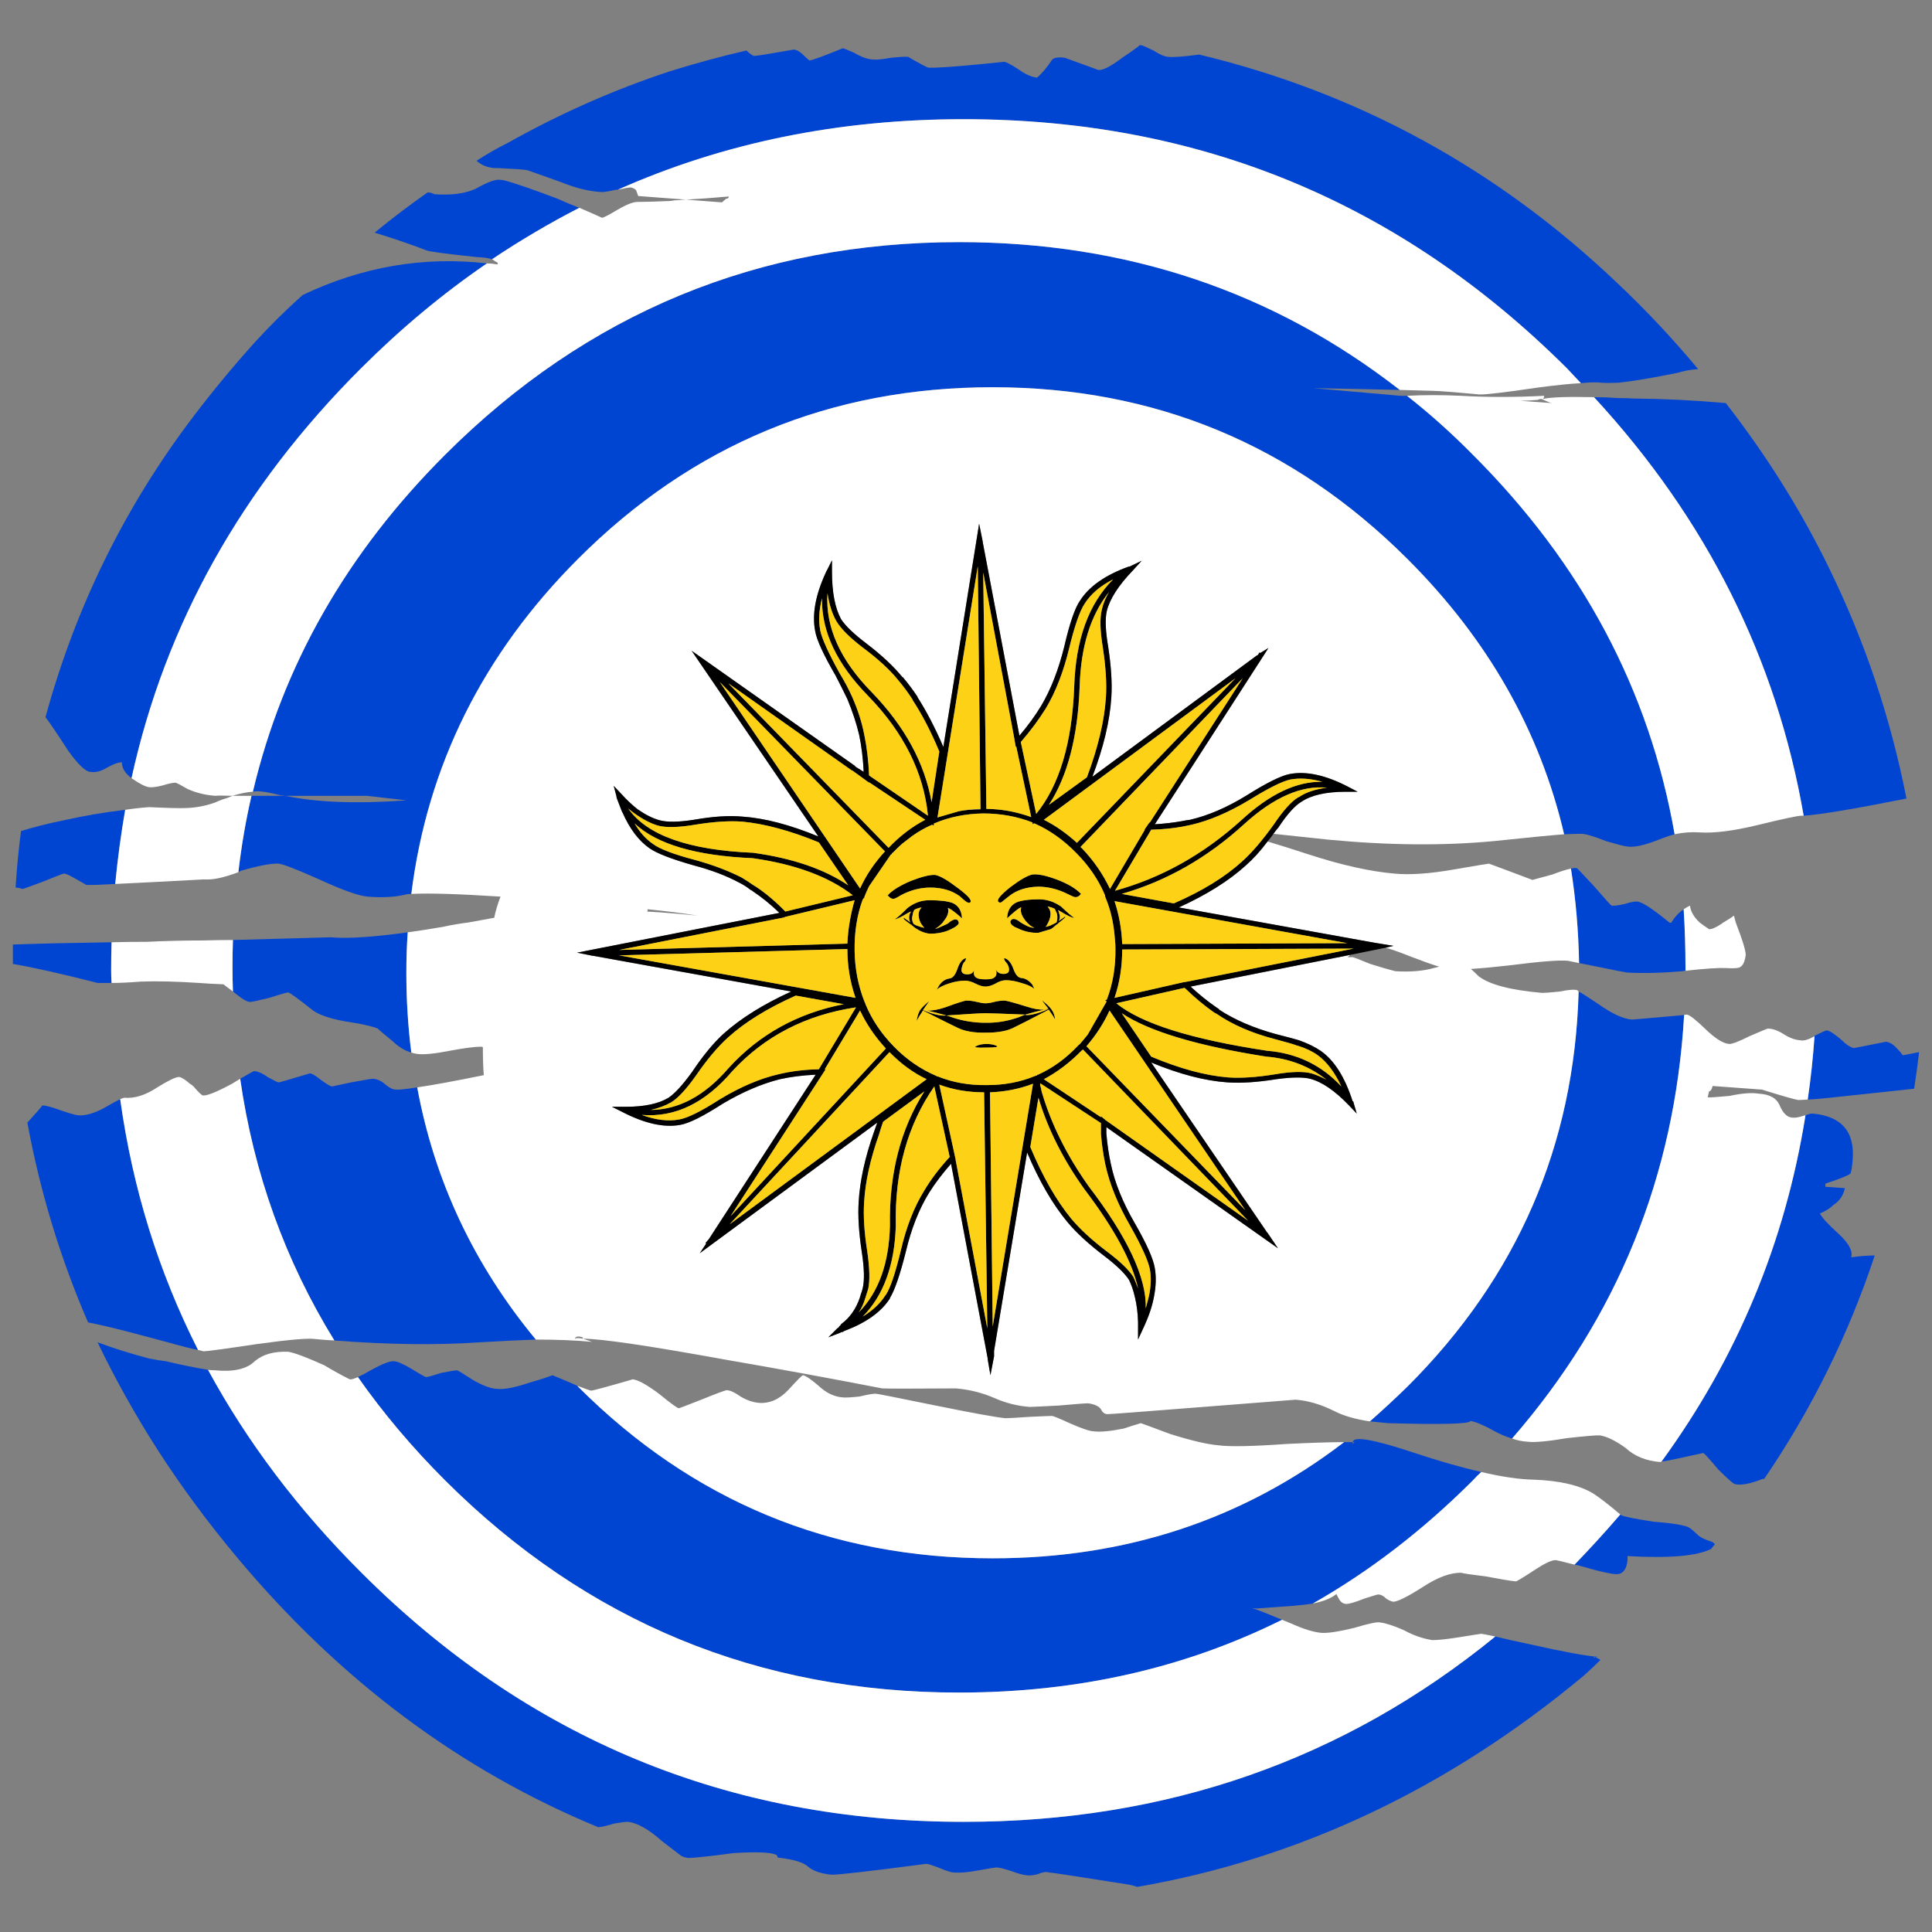 <?xml version="1.0" encoding="utf-8"?>
<!-- Generator: Adobe Illustrator 16.0.0, SVG Export Plug-In . SVG Version: 6.00 Build 0)  -->
<!DOCTYPE svg PUBLIC "-//W3C//DTD SVG 1.1//EN" "http://www.w3.org/Graphics/SVG/1.1/DTD/svg11.dtd">
<svg version="1.1" id="Layer_1" xmlns="http://www.w3.org/2000/svg" xmlns:xlink="http://www.w3.org/1999/xlink" x="0px" y="0px"
	 width="300px" height="300px" viewBox="0 0 300 300" enable-background="new 0 0 300 300" xml:space="preserve">
<rect x="0" y="0" width="300" height="300" fill="#808080" stroke="none"/>
<g>
	<path fill-rule="evenodd" clip-rule="evenodd" fill="#0044D2" d="M75.614,40.898c-6.844,4.68-13.359,10.106-19.547,16.283
		c-18.515,18.481-30.396,39.701-35.646,63.657c-1.031-0.795-1.523-1.615-1.477-2.457c-0.469-0.047-1.219,0.211-2.25,0.772
		c-0.984,0.608-1.875,0.843-2.672,0.702c-0.75-0.047-1.898-1.146-3.444-3.298c-1.595-2.479-2.766-4.211-3.516-5.194
		c4.687-17.172,12.374-32.775,23.062-46.813c2.953-3.883,6.094-7.674,9.421-11.371c2.344-2.573,4.828-5.029,7.453-7.369
		C56.231,41.413,65.771,39.775,75.614,40.898z M19.437,125.75c-0.656,3.791-1.172,7.627-1.547,11.511
		c-2.484,0.14-3.984,0.187-4.499,0.14l-1.478-0.842c-1.031-0.608-1.687-0.913-1.968-0.913c-0.141,0-1.242,0.421-3.305,1.264
		c-1.969,0.749-3.023,1.123-3.164,1.123c-0.422-0.14-0.773-0.211-1.055-0.211c0.188-3.041,0.469-5.966,0.844-8.773
		c1.922-0.607,4.148-1.169,6.68-1.684C13.086,126.664,16.249,126.125,19.437,125.75z M39.053,123.575c1.453,0,3.211,0,5.273,0
		c4.828,1.029,11.085,1.263,18.772,0.702l-6.117-0.702c-1.172,0-5.39,0-12.655,0c-0.281-0.047-0.516-0.07-0.703-0.07
		c-1.828-0.469-3.117-0.678-3.867-0.631c-0.188,0-0.352,0.023-0.492,0.069c4.641-19.651,14.601-37.104,29.882-52.357
		c22.029-21.991,48.63-32.986,79.8-32.986c25.968,0,48.771,7.65,68.411,22.95c-3.751-0.093-8.226-0.187-13.429-0.281l13.568,1.193
		c0.328,0,0.656,0,0.985,0c3.516,2.761,6.913,5.801,10.194,9.124c17.016,16.984,27.467,36.636,31.357,58.955
		c-0.843,0.233-1.663,0.515-2.461,0.841c-2.249,0.89-3.89,1.241-4.921,1.053c-0.281,0-1.383-0.281-3.305-0.841
		c-1.874-0.749-3.141-1.123-3.797-1.123c-0.468,0-1.359,0.023-2.671,0.07c-3.75-16.049-11.858-30.297-24.327-42.742
		c-17.812-17.781-39.279-26.67-64.403-26.67c-25.17,0-46.638,8.89-64.403,26.67c-14.765,14.785-23.389,32.121-25.873,52.006
		c-0.282,0-0.539,0.023-0.773,0.07c-1.641,0.422-3.656,0.539-6.047,0.351c-1.406-0.14-3.844-1.004-7.313-2.596
		c-3.562-1.592-5.718-2.434-6.468-2.527c-1.219-0.046-3.188,0.328-5.906,1.123c-0.141,0.093-0.258,0.163-0.352,0.211
		C37.483,131.365,38.162,127.412,39.053,123.575z M245.479,59.497c-0.749-0.795-1.476-1.566-2.179-2.315
		c-25.874-25.781-57.092-38.672-93.652-38.672c-19.405,0-37.311,3.65-53.716,10.95c-0.093,0-0.188,0-0.281,0
		c-1.219,0.28-1.992,0.397-2.32,0.351c-1.874-0.095-3.961-0.608-6.257-1.545c-3.047-1.076-4.758-1.685-5.133-1.824
		c-0.328-0.093-1.523-0.188-3.586-0.281c-0.469-0.046-1.031-0.07-1.688-0.07c-1.031-0.093-1.921-0.467-2.672-1.123
		c1.5-0.983,3.094-1.896,4.781-2.738c8.156-4.585,16.569-8.306,25.241-11.16c3.891-1.216,7.851-2.292,11.882-3.228
		c0.563,0.515,0.961,0.795,1.195,0.842c0.422,0,2.461-0.327,6.116-0.981c0.47,0,1.008,0.303,1.618,0.912
		c0.233,0.234,0.515,0.492,0.843,0.772c0.375,0,2.109-0.631,5.203-1.895c0.094,0,0.68,0.234,1.758,0.702
		c1.172,0.702,2.203,1.052,3.094,1.052c0.422,0.047,1.313-0.046,2.671-0.28c1.406-0.14,2.274-0.187,2.603-0.14
		c1.874,1.076,2.929,1.637,3.164,1.685c0.187,0,0.491,0,0.913,0c1.876-0.048,5.484-0.352,10.828-0.913
		c0.281,0,1.008,0.374,2.18,1.123c1.077,0.795,2.063,1.24,2.954,1.334c0.749-0.655,1.499-1.543,2.248-2.667
		c0.235-0.421,0.915-0.561,2.04-0.421c3.375,1.217,5.109,1.848,5.203,1.896c0.703,0.093,1.944-0.539,3.725-1.896
		c1.127-0.749,1.9-1.286,2.321-1.614L176.999,7c0.374,0.046,0.82,0.21,1.336,0.491c0.281,0.14,0.54,0.257,0.773,0.351
		c0.938,0.608,1.687,0.936,2.25,0.983c0.797,0.094,2.413-0.023,4.851-0.351c24.749,5.943,46.452,17.827,65.107,35.653
		c4.312,4.072,8.437,8.47,12.373,13.195c-1.031,0.046-2.085,0.234-3.163,0.562c-3.89,0.795-6.961,1.31-9.21,1.544
		c-1.127,0.046-2.016,0.046-2.672,0C247.894,59.333,246.84,59.357,245.479,59.497z M36.17,145.964
		c5.063-0.141,10.125-0.281,15.187-0.422c2.578,0.234,6.563-0.023,11.953-0.772c-0.141,2.06-0.211,4.142-0.211,6.248
		c0,4.257,0.258,8.398,0.773,12.422c-0.984-0.28-1.922-0.842-2.813-1.683c-1.594-1.312-2.391-1.99-2.391-2.036
		c-0.891-0.375-2.578-0.749-5.063-1.123c-2.344-0.423-4.007-0.983-4.992-1.686c-2.296-1.823-3.585-2.761-3.866-2.807
		c-0.234,0-1.219,0.281-2.953,0.842c-1.688,0.421-2.672,0.632-2.953,0.632c-0.469,0-1.266-0.468-2.391-1.404l-0.281-0.21
		c-0.047-1.217-0.069-2.457-0.069-3.72C36.101,148.795,36.123,147.368,36.17,145.964z M17.327,152.632c-0.844,0-1.57,0-2.179,0
		C9.476,151.181,5.093,150.199,2,149.683c0-1.076,0-2.082,0-3.017c3.938-0.142,9.046-0.258,15.327-0.352
		c-0.047,1.451-0.069,2.901-0.069,4.351C17.258,151.321,17.28,151.977,17.327,152.632z M76.387,40.266
		c-0.422-0.186-1.219-0.302-2.391-0.351c-4.874-0.514-7.476-0.865-7.804-1.052c-2.578-0.982-5.25-1.895-8.016-2.737
		c2.672-2.2,5.413-4.282,8.227-6.247c0.374,0,0.726,0.094,1.054,0.281c2.625,0.187,4.758-0.095,6.399-0.843
		c1.733-0.982,2.952-1.45,3.655-1.403c0.141,0,0.375,0.023,0.703,0.07c1.641,0.422,4.43,1.38,8.367,2.878
		c1.124,0.514,2.25,0.981,3.374,1.404C85.316,34.651,80.793,37.318,76.387,40.266z M83.207,208.006
		c-2.625,0.095-5.508,0.234-8.648,0.422c-6.608,0.469-14.155,0.375-22.64-0.28c-7.64-12.4-12.515-25.945-14.624-40.637
		c1.359-0.795,2.086-1.193,2.18-1.193c0.609,0.047,1.336,0.375,2.18,0.982c0.938,0.516,1.477,0.772,1.617,0.772
		c0.14,0,1.758-0.469,4.851-1.402c0.282,0,0.867,0.35,1.759,1.052c0.89,0.654,1.453,0.98,1.687,0.98l2.954-0.63
		c2.015-0.373,3.141-0.562,3.374-0.562c0.703,0.046,1.359,0.351,1.969,0.912c0.609,0.515,1.147,0.772,1.617,0.772
		c0.469,0.046,1.57-0.07,3.305-0.351C67.457,183.349,73.598,196.402,83.207,208.006z M212.717,220.71
		c1.968-1.731,3.913-3.532,5.835-5.404c17.062-17.031,25.92-37.479,26.576-61.341c0.469,0.233,1.5,0.889,3.095,1.965
		c2.109,1.497,3.844,2.294,5.203,2.387c0.14,0,2.835-0.235,8.085-0.702c-1.454,25.033-10.359,46.955-26.717,65.762
		c-0.938-0.28-1.877-0.677-2.813-1.191c-1.595-0.891-2.813-1.404-3.657-1.546c-0.046,0.47-4.288,0.586-12.726,0.353
		C214.567,220.897,213.605,220.804,212.717,220.71z M280.353,173.195c0.422-0.187,0.797-0.282,1.125-0.282
		c4.547,0.424,6.609,2.879,6.188,7.37c-0.094,1.076-0.212,1.731-0.352,1.966c-0.328,0.281-1.617,0.795-3.867,1.544v0.492
		l3.024,0.209c-0.234,1.125-0.822,1.989-1.758,2.598c-0.517,0.515-1.219,0.96-2.109,1.334c0.233,0.561,1.171,1.59,2.813,3.086
		c1.64,1.499,2.319,2.738,2.037,3.722c1.313-0.188,2.532-0.282,3.657-0.282c-4.125,12.401-9.843,23.957-17.155,34.672
		c-0.188,0-0.375,0.047-0.563,0.14c-1.734,0.656-3.045,0.89-3.937,0.703c-0.233,0-1.125-0.772-2.672-2.316
		c-1.405-1.684-2.181-2.526-2.32-2.526c-3.562,0.795-5.718,1.239-6.467,1.333C269.76,210.813,277.213,192.893,280.353,173.195z
		 M281.759,160.912c0-0.046,0.047-0.093,0.142-0.14c1.031-0.516,1.616-0.771,1.758-0.771c0.422,0.048,1.125,0.49,2.109,1.332
		c0.937,0.891,1.64,1.358,2.109,1.404c0.094,0,1.757-0.328,4.992-0.98c0.609,0.092,1.194,0.467,1.757,1.122
		c0.328,0.327,0.609,0.654,0.843,0.982L298,163.37c-0.233,1.965-0.491,3.859-0.772,5.684c-2.672,0.281-6.609,0.702-11.812,1.265
		c-2.063,0.234-3.633,0.373-4.712,0.42C281.174,167.511,281.525,164.235,281.759,160.912z M245.198,149.543
		c-0.093-5.054-0.515-9.943-1.264-14.669c0.421-0.093,0.726-0.116,0.913-0.07c0.046,0,0.938,0.935,2.672,2.808
		c1.734,2.012,2.647,3.017,2.742,3.017c0.422,0.048,1.125-0.047,2.108-0.28c0.844-0.281,1.453-0.398,1.828-0.351
		c0.704,0,2.367,1.077,4.992,3.229c0.093,0.046,0.163,0.07,0.211,0.07l0.141-0.07c0.515-0.843,1.147-1.521,1.897-2.036
		c0.188,2.995,0.281,6.012,0.281,9.054c0,0.14,0,0.305,0,0.491c-0.14,0-0.281,0.023-0.422,0.069
		c-3.279,0.281-6.163,0.351-8.647,0.212c-0.375-0.047-1.922-0.352-4.641-0.913C246.84,149.871,245.901,149.683,245.198,149.543z
		 M280.071,126.664c-4.219-24.377-15.068-46.042-32.552-64.991c1.171,0,2.437,0.048,3.797,0.141c0.796,0,1.64,0.023,2.53,0.07
		c4.641,0.047,9.351,0.281,14.132,0.702c6.375,8.188,11.741,16.774,16.102,25.757c5.531,11.324,9.515,23.208,11.952,35.654
		C288.063,125.588,282.743,126.476,280.071,126.664z M232.191,254.118c1.313,0.328,3.188,0.748,5.624,1.262
		c5.016,1.125,8.461,1.755,10.336,1.896c-0.188,0-0.327,0.023-0.422,0.07c0.281,0.092,0.54,0.233,0.774,0.421
		c-0.845,0.842-1.711,1.66-2.603,2.455c-21.046,17.501-44.152,28.425-69.324,32.777c-0.375-0.142-0.797-0.258-1.267-0.352
		c-7.967-1.263-12.116-1.895-12.443-1.895c-0.422-0.14-1.008-0.047-1.758,0.28c-0.749,0.188-1.337,0.234-1.758,0.141
		c-0.375,0-1.147-0.21-2.32-0.631c-1.125-0.374-1.898-0.563-2.32-0.563c-0.141,0-1.008,0.14-2.603,0.421
		c-1.686,0.328-3.045,0.445-4.076,0.352c-0.328,0-1.055-0.233-2.18-0.702c-1.078-0.421-1.758-0.633-2.039-0.633
		c-8.907,1.171-13.828,1.731-14.766,1.686c-1.641-0.187-2.835-0.608-3.585-1.263c-0.703-0.655-2.274-1.123-4.712-1.404
		c0-0.28-0.14-0.444-0.421-0.491c-0.797-0.328-2.906-0.397-6.328-0.211c-3.844,0.515-6.234,0.772-7.171,0.772
		c-0.328-0.046-0.656-0.141-0.984-0.281c-0.47-0.374-1.477-1.145-3.023-2.316c-2.109-1.871-3.891-2.877-5.344-3.017
		c-0.422,0-1.148,0.094-2.18,0.281c-1.031,0.327-1.828,0.514-2.391,0.561c-21.421-8.843-40.1-22.786-56.036-41.829
		c-4.547-5.428-8.647-10.972-12.304-16.634c-3.516-5.475-6.656-11.09-9.421-16.845c2.343,0.889,5.015,1.732,8.015,2.527
		c0.938,0.186,1.805,0.326,2.602,0.42c2.578,0.609,4.757,1.054,6.538,1.334c6.094,11.229,14.016,21.71,23.765,31.442
		c25.827,25.828,57.02,38.742,93.581,38.742C181.146,282.894,208.661,273.301,232.191,254.118z M89.676,215.199l0.069,0.106
		c17.766,17.781,39.233,26.67,64.403,26.67c20.671,0,38.857-6.012,54.56-18.038c0.47,0,0.914,0,1.336,0
		c0.094-0.981,3.233-0.443,9.422,1.615c3.937,1.31,7.452,2.316,10.546,3.018c-0.468,0.421-0.914,0.865-1.336,1.335
		c-7.734,7.72-16.006,14.083-24.818,19.089c-0.892,0.142-1.875,0.257-2.954,0.351c-3.233,0.234-5.154,0.375-5.764,0.421
		l-0.703-0.069c0.983,0.327,2.53,0.936,4.64,1.823c-15.14,7.535-31.851,11.302-50.131,11.302c-31.17,0-57.771-10.973-79.8-32.916
		c-5.109-5.102-9.633-10.458-13.57-16.073c0.516-0.234,1.172-0.585,1.969-1.052c1.781-0.983,2.977-1.452,3.586-1.405
		c0.516,0,1.406,0.375,2.671,1.123c1.219,0.749,1.993,1.194,2.321,1.334c0.281,0,1.055-0.211,2.319-0.632
		c1.407-0.28,2.251-0.42,2.531-0.42c0.094,0,0.938,0.513,2.532,1.542c1.499,0.843,2.694,1.287,3.585,1.335
		c1.125,0.14,2.859-0.188,5.203-0.984c1.171-0.327,2.344-0.701,3.516-1.123c1.594,0.656,2.858,1.195,3.796,1.615L89.676,215.199z
		 M251.597,235.168c0.048,0.047,0.118,0.094,0.211,0.141c0.563,0.233,2.227,0.562,4.991,0.982c3.001,0.235,4.828,0.538,5.485,0.913
		c0.187,0.093,0.609,0.443,1.265,1.053c0.374,0.422,1.172,0.818,2.391,1.191l0.352,0.352c-0.233,0.234-0.422,0.468-0.562,0.702
		c-2.204,1.122-6.539,1.498-13.008,1.122c0.048,0.749-0.07,1.405-0.352,1.967c-0.328,0.608-0.82,0.888-1.478,0.841
		c-0.889-0.046-2.623-0.443-5.201-1.193c-0.423-0.14-0.821-0.233-1.195-0.279C246.979,240.386,249.347,237.788,251.597,235.168z
		 M210.044,223.938c0,0.142,0,0.233,0,0.282c0.139-0.186,0.256-0.279,0.352-0.282C210.3,223.938,210.183,223.938,210.044,223.938z
		 M247.729,257.347c-0.094-0.047-0.164-0.07-0.21-0.07c0,0.047-0.023,0.117-0.07,0.209
		C247.542,257.394,247.636,257.347,247.729,257.347z M30.756,209.621c-0.983-0.188-2.554-0.585-4.71-1.193
		c-1.219-0.327-2.625-0.701-4.219-1.123c-3.094-0.843-5.813-1.497-8.156-1.966c-4.312-9.967-7.452-20.307-9.421-31.021
		c1.406-1.544,2.18-2.435,2.32-2.667c0.516,0,1.477,0.257,2.882,0.771c1.501,0.515,2.438,0.772,2.813,0.772
		c1.218,0.047,2.671-0.421,4.358-1.404c0.891-0.514,1.57-0.888,2.039-1.122C20.585,184.518,24.616,197.502,30.756,209.621z"/>
	<path fill-rule="evenodd" clip-rule="evenodd" fill="#FFFFFF" d="M39.053,123.575c-0.891,3.837-1.569,7.79-2.039,11.862
		c-2.016,0.748-3.585,1.122-4.711,1.122c-0.328,0-0.585,0-0.772,0c-6.047,0.328-10.595,0.561-13.641,0.702
		c0.375-3.883,0.891-7.72,1.547-11.511c1.219-0.188,2.461-0.328,3.727-0.42c2.906,0.14,4.828,0.186,5.766,0.14
		c1.499-0.047,2.976-0.328,4.429-0.842c0.423-0.188,0.82-0.351,1.195-0.492c0.516-0.14,1.031-0.328,1.548-0.561
		C36.896,123.575,37.881,123.575,39.053,123.575z M75.614,40.898c0.468,0,0.96,0.046,1.476,0.142h0.211
		c0-0.188-0.07-0.305-0.211-0.352l-0.281-0.141c-0.047-0.093-0.188-0.186-0.422-0.281c4.406-2.947,8.93-5.614,13.569-7.999
		c1.219,0.514,2.391,1.029,3.516,1.543c0.234,0,1.055-0.421,2.461-1.264c1.454-0.842,2.508-1.239,3.164-1.192
		c0.937,0,2.578-0.047,4.922-0.141c0.516-0.094,1.007-0.141,1.477-0.141c0.328-0.047,0.68-0.07,1.055-0.07l5.555,0.421
		c0.094-0.094,0.303-0.281,0.632-0.561c0.281,0,0.422-0.118,0.422-0.351c-2.672,0.232-4.874,0.397-6.608,0.491l-7.453-0.563
		l-0.281-0.771c-0.047-0.233-0.328-0.42-0.844-0.561c-0.328,0-1.008,0.117-2.039,0.352c16.405-7.3,34.311-10.95,53.716-10.95
		c36.561,0,67.778,12.891,93.652,38.672c0.703,0.749,1.43,1.521,2.179,2.315c-1.733,0.093-4.007,0.328-6.819,0.702
		c-5.063,0.749-8.062,1.1-8.999,1.053c-3.984-0.375-6.398-0.561-7.243-0.561c-1.5-0.048-3.187-0.095-5.062-0.141
		c-19.641-15.3-42.443-22.95-68.411-22.95c-31.17,0-57.771,10.995-79.8,32.986c-15.281,15.253-25.241,32.706-29.882,52.357
		c-0.891,0.047-1.945,0.258-3.163,0.632c-1.548-0.047-2.415-0.047-2.603,0c-1.547-0.093-2.999-0.444-4.358-1.053
		c-1.125-0.655-1.759-0.982-1.898-0.982c-0.422,0-1.078,0.14-1.969,0.421c-0.938,0.234-1.641,0.327-2.109,0.281
		c-0.609-0.093-1.453-0.514-2.531-1.264c-0.094-0.046-0.164-0.093-0.211-0.14c5.25-23.956,17.132-45.175,35.646-63.657
		C62.255,51.004,68.771,45.578,75.614,40.898z M36.17,145.964c-0.047,1.404-0.069,2.831-0.069,4.281c0,1.263,0.022,2.503,0.069,3.72
		l-1.477-1.123c-1.313-0.047-2.578-0.117-3.796-0.21c-3.563-0.234-6.563-0.304-9-0.212c-1.781,0.141-3.305,0.212-4.57,0.212
		c-0.047-0.655-0.069-1.311-0.069-1.966c0-1.45,0.022-2.9,0.069-4.351c1.734-0.047,3.563-0.071,5.484-0.071
		c2.906-0.14,5.813-0.21,8.719-0.21C33.077,145.988,34.623,145.964,36.17,145.964z M209.622,148.28
		c-0.093,0.093-0.211,0.211-0.352,0.351c0.328,0,0.587,0,0.773,0c0.234,0.047,1.147,0.398,2.742,1.053
		c1.641,0.516,2.93,0.889,3.867,1.123c2.344,0.142,4.335-0.022,5.976-0.49c0.235-0.047,0.516-0.117,0.844-0.211
		c-1.078-0.328-2.531-0.842-4.358-1.544c-1.5-0.609-2.813-1.076-3.938-1.404l1.195-0.281l-2.531-0.42h-0.069l-30.727-5.545
		c4.313-1.964,7.782-4.141,10.406-6.526c1.125-0.983,2.25-2.223,3.376-3.72c1.874,0.562,3.96,1.216,6.256,1.966
		c5.156,1.683,9.634,2.689,13.431,3.017c2.39,0.234,5.46,0.023,9.209-0.631c3.517-0.607,5.344-0.912,5.483-0.912
		c0.235,0.093,1.431,0.538,3.588,1.334l3.163,1.193l3.093-0.842c1.22-0.469,2.181-0.773,2.885-0.914
		c0.749,4.726,1.171,9.615,1.264,14.669c-0.89-0.188-1.452-0.304-1.688-0.351c-1.312-0.142-4.335,0.093-9.068,0.701
		c-2.484,0.281-4.501,0.468-6.048,0.561c0.328,0.281,0.727,0.655,1.195,1.124c1.688,1.31,4.992,2.175,9.914,2.596
		c0.422,0,1.313-0.069,2.672-0.21c1.358-0.279,2.272-0.352,2.741-0.211l0.211,0.211c-0.656,23.861-9.515,44.31-26.576,61.341
		c-1.922,1.872-3.867,3.673-5.835,5.404c-2.251-0.327-4.102-0.865-5.556-1.614c-2.063-1.029-4.055-1.615-5.976-1.755l-14.344,1.122
		c-9.515,0.749-14.46,1.123-14.835,1.123c-0.469,0-0.819-0.256-1.055-0.771c-0.328-0.468-0.984-0.772-1.969-0.913
		c-0.469,0-2.015,0.117-4.641,0.353c-2.718,0.14-4.194,0.208-4.428,0.208c-1.923-0.139-3.773-0.607-5.556-1.403
		c-1.827-0.795-3.797-1.285-5.906-1.473c-6.749,0.047-10.569,0.047-11.461,0c-8.202-1.592-16.241-3.066-24.114-4.423
		c-12.094-2.198-19.547-3.297-22.359-3.297c0-0.141-0.023-0.212-0.07-0.212c-0.703-0.233-1.101-0.141-1.195,0.281
		c0.095-0.187,0.516-0.21,1.266-0.069c0.703,0.233,1.172,0.396,1.406,0.49c-2.531-0.233-5.437-0.352-8.718-0.352
		c-9.609-11.604-15.75-24.657-18.421-39.161c2.297-0.328,5.742-0.961,10.335-1.896c-0.094-1.217-0.141-2.666-0.141-4.351
		c-0.141-0.048-0.233-0.07-0.281-0.07c-0.983,0-2.602,0.21-4.851,0.632c-2.392,0.468-4.078,0.631-5.063,0.491
		c-0.328-0.047-0.634-0.117-0.914-0.211c-0.516-4.023-0.773-8.165-0.773-12.422c0-2.106,0.07-4.188,0.211-6.248
		c1.688-0.232,3.492-0.514,5.413-0.841c1.267-0.281,2.625-0.515,4.079-0.702c1.266-0.234,2.554-0.469,3.866-0.702h0.07
		c0.234-1.123,0.563-2.224,0.984-3.299c-6.469-0.42-11.086-0.561-13.851-0.42c2.484-19.885,11.108-37.221,25.873-52.006
		c17.766-17.781,39.233-26.67,64.403-26.67c25.124,0,46.592,8.89,64.403,26.67c12.469,12.445,20.577,26.693,24.327,42.742
		c-2.344,0.187-5.953,0.538-10.827,1.053c-7.828,0.748-16.406,0.678-25.733-0.212l-8.578-0.911c0.235-0.328,0.493-0.655,0.772-0.983
		c1.359-2.059,2.557-3.393,3.588-4.001c1.545-1.029,3.843-1.543,6.889-1.543h1.828l-1.477-0.772
		c-3.516-1.824-6.561-2.479-9.141-1.966c-1.359,0.281-3.562,1.38-6.609,3.3c-3.045,1.872-5.976,3.135-8.788,3.789
		c-0.421,0.048-0.843,0.118-1.265,0.211c-1.313,0.234-2.719,0.397-4.219,0.491l17.647-27.372l-1.266,0.773l-0.141-0.071
		l-0.211,0.351l-0.07,0.071h-0.07l-25.592,18.878c1.733-4.539,2.718-8.655,2.952-12.352c0.142-2.152-0.022-4.772-0.492-7.86
		c-0.422-2.48-0.491-4.33-0.21-5.545c0.468-1.872,1.805-3.954,4.007-6.248l1.406-1.543l-1.897,0.912h-0.142
		c-3.609,1.311-6.117,3.065-7.522,5.264c-0.797,1.124-1.617,3.509-2.461,7.16c-0.891,3.602-2.086,6.667-3.586,9.193
		c-0.938,1.543-2.063,3.088-3.375,4.632l-5.694-30.038v-0.071l-0.563-2.808l-5.555,34.671c-1.265-2.947-2.601-5.522-4.008-7.72
		v-0.07c-0.749-1.123-1.522-2.152-2.32-3.089v0.07c-1.358-1.684-3.234-3.438-5.625-5.264c-1.968-1.497-3.28-2.759-3.937-3.789
		c-0.937-1.731-1.406-4.188-1.406-7.369v-1.755l-0.773,1.544c-0.093,0.14-0.163,0.281-0.211,0.421
		c-1.593,3.462-2.133,6.481-1.616,9.054c0.233,1.357,1.288,3.649,3.164,6.879c0.656,1.263,1.265,2.479,1.827,3.649
		c0.797,1.917,1.406,3.767,1.828,5.545c0.375,1.778,0.609,3.696,0.703,5.755l-1.336-0.842v-0.07l-25.382-17.897l19.687,28.846
		c-4.405-1.824-8.344-2.854-11.812-3.088c-2.109-0.188-4.617-0.023-7.523,0.491c-2.391,0.374-4.172,0.398-5.343,0.071
		c-1.031-0.281-2.156-0.843-3.375-1.684c-0.844-0.656-1.711-1.474-2.602-2.457l-1.125-1.193l0.422,1.614
		c0,0.094,0.023,0.211,0.07,0.351c0.281,0.749,0.563,1.474,0.844,2.175v-0.07c1.125,2.573,2.531,4.446,4.219,5.615
		c1.125,0.795,3.421,1.684,6.89,2.667c2.673,0.702,5.016,1.59,7.031,2.667c0.656,0.328,1.243,0.702,1.758,1.123
		c0.142,0.048,0.258,0.118,0.352,0.211c1.405,0.937,2.789,2.06,4.148,3.369l-31.429,6.176l2.461,0.492h0.071l30.724,5.544
		c-4.312,1.965-7.804,4.141-10.476,6.526c-1.594,1.45-3.234,3.44-4.922,5.967c-1.453,2.011-2.671,3.346-3.655,4
		c-1.547,0.936-3.75,1.403-6.609,1.403h-0.07c-0.094,0-0.211,0-0.352,0h-1.758l1.547,0.773c3.516,1.824,6.539,2.503,9.069,2.034
		c1.36-0.232,3.563-1.332,6.609-3.298c3.095-1.825,6.046-3.089,8.859-3.79c1.688-0.375,3.538-0.609,5.555-0.703l-16.594,25.548
		l-0.492,0.563l0.071,0.14l-0.984,1.473l27.561-20.282c-0.187,0.563-0.375,1.101-0.563,1.614c-1.359,3.884-2.132,7.438-2.32,10.667
		c-0.14,2.199,0.023,4.82,0.491,7.861c0.376,2.48,0.423,4.328,0.143,5.546c-0.094,0.373-0.212,0.748-0.353,1.122v0.141h-0.069
		c0,0.046,0,0.094,0,0.14c-0.609,1.825-1.595,3.229-2.954,4.212v0.069c-0.094,0.093-0.187,0.187-0.281,0.281
		c-0.047,0.094-0.094,0.163-0.141,0.21c-0.047,0-0.093,0.023-0.14,0.069l-1.406,1.404l1.827-0.702
		c0.141-0.093,0.282-0.14,0.422-0.14h0.07v-0.069c0.142-0.047,0.234-0.094,0.281-0.142h0.07c3.282-1.264,5.578-2.924,6.891-4.982
		v-0.071c0.75-1.215,1.569-3.601,2.461-7.158c0.843-3.557,2.039-6.597,3.585-9.123c0.938-1.498,2.087-3.019,3.445-4.562
		l5.695,30.249c0,0.046,0,0.093,0,0.14l0.422,2.455l0.563-2.945v-0.844l5.132-30.811c1.876,4.444,3.963,8.049,6.259,10.809
		c1.359,1.638,3.233,3.369,5.624,5.192c1.969,1.498,3.282,2.762,3.937,3.791c0.376,0.748,0.68,1.638,0.915,2.667
		c0.282,1.123,0.444,2.409,0.492,3.86c0,0.28,0,0.562,0,0.842v1.895l0.773-1.684c0.844-1.777,1.407-3.415,1.687-4.913
		c0.328-1.638,0.375-3.135,0.142-4.49c-0.235-1.451-1.267-3.769-3.094-6.949c-1.874-3.229-3.117-6.293-3.727-9.194
		c-0.328-1.496-0.562-3.088-0.703-4.773c0-0.327,0-0.654,0-0.982l26.647,18.811l-1.616-2.387l-0.072-0.07l-17.998-26.389
		c4.406,1.824,8.367,2.854,11.882,3.088c2.109,0.14,4.617-0.023,7.522-0.491c2.391-0.328,4.149-0.352,5.273-0.07
		c1.829,0.467,3.844,1.848,6.048,4.141l1.195,1.262l-0.493-1.683c0-0.094-0.022-0.164-0.07-0.21h-0.07
		c-1.218-3.791-2.883-6.41-4.991-7.861c-0.892-0.609-1.993-1.146-3.304-1.614c-0.424-0.141-1.642-0.467-3.657-0.982
		c-3.422-0.936-6.352-2.199-8.789-3.79v-0.07c-0.14-0.094-0.281-0.187-0.422-0.281c-1.359-0.935-2.695-2.011-4.007-3.229
		L209.622,148.28z M247.52,61.672c17.483,18.95,28.333,40.614,32.552,64.991c-0.093,0-0.21,0-0.352,0
		c-0.562,0-2.858,0.491-6.89,1.474c-3.703,0.888-6.656,1.262-8.858,1.122c-1.313-0.093-2.625,0-3.938,0.281
		c-3.891-22.319-14.342-41.971-31.357-58.955c-3.281-3.323-6.679-6.363-10.194-9.124c2.578-0.141,5.391-0.141,8.437,0
		c3.985,0.233,8.273,0.233,12.867,0c-0.047,0.281-0.118,0.445-0.212,0.491C240.747,61.672,243.395,61.579,247.52,61.672z
		 M239.292,61.953c-0.187,0-0.352,0.047-0.491,0.142c-1.078,0.093-1.993,0.139-2.742,0.139l4.852,0.351
		c-0.329-0.093-0.843-0.304-1.546-0.632H239.292z M108.308,142.174c-2.298-0.374-4.875-0.701-7.734-0.982
		c0,0.14-0.023,0.257-0.07,0.351C102.893,141.682,105.495,141.894,108.308,142.174z M138.47,132.629c0-0.048,0.023-0.118,0.07-0.211
		h0.07c0.474-0.498,0.965-0.965,1.477-1.404C139.53,131.518,138.992,132.055,138.47,132.629z M168.141,161.58
		c-0.167,0.201-0.331,0.399-0.492,0.597l-0.142,0.07C167.725,162.029,167.936,161.809,168.141,161.58z M152.251,125.611v0.07
		c-1.158,0-2.272,0.093-3.34,0.281C149.978,125.749,151.092,125.633,152.251,125.611z M163.922,143.718h-0.07
		c0.047-0.047,0.116-0.094,0.21-0.14C164.016,143.624,163.968,143.671,163.922,143.718z M157.173,143.648h-0.07
		c-0.135-0.178-0.205-0.318-0.212-0.421C156.899,143.33,156.994,143.47,157.173,143.648z M281.759,160.912
		c-0.233,3.323-0.585,6.599-1.055,9.826c-0.703,0.047-1.194,0.07-1.477,0.07c-0.609-0.094-2.483-0.631-5.624-1.613l-7.664-0.563
		l-0.07,0.212c-0.093,0.374-0.258,0.584-0.491,0.632l-0.212,0.911c0.282,0.047,1.407-0.023,3.376-0.21
		c1.968-0.422,3.491-0.538,4.57-0.351c1.687,0.094,2.764,0.702,3.233,1.824c0.516,1.216,1.171,1.848,1.968,1.895
		c0.47,0.046,1.031-0.047,1.688-0.281c0.142-0.046,0.258-0.069,0.352-0.069c-3.14,19.697-10.593,37.617-22.356,53.761l-0.212,0.071
		c-2.203-0.188-3.983-0.914-5.344-2.177c-1.548-1.122-2.882-1.778-4.008-1.965c-0.375-0.047-2.062,0.094-5.062,0.422
		c-3.048,0.514-5.11,0.701-6.188,0.562c-0.797-0.048-1.593-0.211-2.39-0.493c16.357-18.807,25.263-40.729,26.717-65.762
		c0.141-0.046,0.28-0.069,0.422-0.069c0.422,0.046,1.383,0.796,2.882,2.245c1.547,1.496,2.79,2.269,3.728,2.317
		c0.468,0,1.499-0.399,3.093-1.195c1.829-0.794,2.788-1.191,2.883-1.191c0.751,0,1.594,0.304,2.531,0.912
		c0.89,0.562,1.758,0.865,2.601,0.912C280.119,161.639,280.822,161.429,281.759,160.912z M261.439,141.191
		c0.329-0.234,0.656-0.421,0.984-0.562c0.094,0.89,0.586,1.755,1.477,2.598c0.423,0.327,0.914,0.678,1.478,1.053
		c0.374,0.047,1.031-0.234,1.968-0.843c0.093-0.093,0.188-0.163,0.281-0.209c0.797-0.469,1.336-0.82,1.618-1.053
		c0.094,0.375,0.187,0.726,0.279,1.053c1.079,2.807,1.595,4.515,1.548,5.123c-0.141,0.937-0.398,1.521-0.772,1.755
		c-0.235,0.234-1.009,0.304-2.321,0.211c-1.171-0.047-3.258,0.093-6.258,0.421c0-0.187,0-0.351,0-0.491
		C261.721,147.204,261.627,144.187,261.439,141.191z M251.597,235.168c-2.25,2.62-4.617,5.218-7.101,7.791
		c-1.828-0.468-2.79-0.702-2.884-0.702c-0.609-0.048-1.757,0.49-3.445,1.614c-1.78,1.169-2.719,1.731-2.812,1.684
		c-0.89-0.094-2.438-0.351-4.641-0.771c-2.297-0.281-3.562-0.468-3.797-0.561c-1.688-0.048-3.702,0.701-6.046,2.245
		c-2.438,1.543-3.961,2.293-4.57,2.244c-0.375-0.092-0.726-0.255-1.055-0.49c-0.422-0.421-0.844-0.632-1.266-0.632
		c-0.094,0-0.797,0.211-2.11,0.632c-1.405,0.563-2.366,0.843-2.882,0.843c-0.422-0.047-0.75-0.258-0.985-0.631
		c-0.092-0.142-0.256-0.445-0.491-0.913c-0.796,0.655-2.016,1.146-3.655,1.474c8.813-5.006,17.084-11.369,24.818-19.089
		c0.422-0.47,0.868-0.914,1.336-1.335c3.188,0.75,5.906,1.146,8.155,1.192c4.032,0.143,7.124,0.866,9.282,2.177
		C248.573,232.688,249.956,233.765,251.597,235.168z M89.676,215.199c1.313,0.493,2.017,0.738,2.109,0.738
		c0.28,0,2.437-0.586,6.468-1.755c0.844,0.094,2.203,0.842,4.078,2.246c1.828,1.498,2.859,2.246,3.094,2.246
		c0.047,0,1.265-0.469,3.655-1.403c2.298-0.937,3.563-1.403,3.798-1.403c0.561,0.046,1.265,0.373,2.108,0.981
		c0.937,0.561,1.875,0.89,2.813,0.982c1.688,0.141,3.234-0.537,4.641-2.035c1.359-1.497,2.109-2.247,2.249-2.247
		c0.375,0.048,1.149,0.563,2.321,1.547c1.218,1.168,2.507,1.801,3.866,1.894c0.422,0.047,1.29,0,2.602-0.141
		c1.359-0.327,2.227-0.469,2.602-0.421c0.188,0,3.257,0.608,9.211,1.826c5.764,1.169,9.375,1.823,10.827,1.964
		c0.516,0,1.758-0.07,3.726-0.21c2.017-0.095,3.188-0.141,3.516-0.141c0.188,0,1.149,0.396,2.884,1.193
		c1.828,0.795,3.022,1.192,3.585,1.192c0.985,0.14,2.532,0,4.641-0.421c0.985-0.327,1.874-0.608,2.672-0.842
		c0.048,0,1.57,0.561,4.57,1.684c3.281,1.029,5.788,1.614,7.522,1.756c1.734,0.233,5.25,0.163,10.546-0.211
		c3.798-0.188,6.773-0.282,8.93-0.282c-15.702,12.026-33.889,18.038-54.56,18.038c-25.17,0-46.638-8.889-64.403-26.67
		L89.676,215.199z M232.191,254.118c-23.53,19.183-51.045,28.775-82.543,28.775c-36.562,0-67.754-12.914-93.581-38.742
		c-9.749-9.732-17.671-20.214-23.765-31.442c0.375,0.047,0.727,0.071,1.055,0.071c2.906,0.279,4.969-0.189,6.188-1.405
		c1.266-1.075,3-1.566,5.203-1.474c0.937,0.141,2.813,0.842,5.624,2.106c1.313,0.795,2.625,1.52,3.938,2.175
		c0.234,0.047,0.656-0.07,1.266-0.351c3.938,5.615,8.461,10.972,13.57,16.073c22.029,21.943,48.63,32.916,79.8,32.916
		c18.28,0,34.991-3.767,50.131-11.302c0.468,0.188,0.984,0.4,1.546,0.633c1.876,0.844,3.423,1.311,4.642,1.404
		c1.031,0.045,2.694-0.21,4.992-0.772c2.343-0.702,3.701-0.982,4.077-0.842c0.844,0.094,2.063,0.491,3.657,1.192
		c1.452,0.795,2.928,1.312,4.428,1.545c0.938,0,2.415-0.164,4.43-0.492c2.017-0.327,3.071-0.491,3.164-0.491
		C230.152,253.696,230.878,253.837,232.191,254.118z M51.919,208.147c-0.984-0.047-1.944-0.118-2.883-0.211
		c-1.031-0.187-4.077,0.069-9.14,0.771c-5.016,0.75-7.781,1.124-8.297,1.124c-0.141-0.049-0.422-0.118-0.844-0.211
		c-6.14-12.119-10.171-25.104-12.093-38.952c0.375-0.14,0.586-0.211,0.633-0.211c1.594,0.142,3.305-0.397,5.132-1.613
		c1.735-1.076,2.86-1.615,3.376-1.615c0.375,0.047,0.938,0.397,1.687,1.053c0.188,0.094,0.375,0.234,0.563,0.42
		c0.798,0.938,1.289,1.404,1.478,1.404c0.655,0.048,2.155-0.561,4.499-1.824c0.469-0.281,0.892-0.537,1.266-0.771
		C39.404,182.202,44.279,195.747,51.919,208.147z"/>
	<path fill-rule="evenodd" clip-rule="evenodd" d="M215.177,147.157l-5.555,1.123l-24.748,4.913
		c1.312,1.218,2.647,2.294,4.007,3.229c0.141,0.095,0.282,0.188,0.422,0.281v0.07c2.438,1.591,5.367,2.854,8.789,3.79
		c2.016,0.516,3.233,0.842,3.657,0.982c1.311,0.468,2.412,1.005,3.304,1.614c2.108,1.451,3.773,4.07,4.991,7.861h0.07
		c0.048,0.046,0.07,0.116,0.07,0.21l0.493,1.683l-1.195-1.262c-2.204-2.293-4.219-3.674-6.048-4.141
		c-1.124-0.281-2.883-0.258-5.273,0.07c-2.905,0.468-5.413,0.631-7.522,0.491c-3.515-0.233-7.476-1.264-11.882-3.088l17.998,26.389
		l0.072,0.07l1.616,2.387l-26.647-18.811c0,0.328,0,0.655,0,0.982c0.142,1.686,0.375,3.277,0.703,4.773
		c0.609,2.901,1.853,5.965,3.727,9.194c1.827,3.181,2.858,5.498,3.094,6.949c0.233,1.355,0.187,2.853-0.142,4.49
		c-0.279,1.498-0.843,3.136-1.687,4.913l-0.773,1.684v-1.895c0-0.28,0-0.562,0-0.842c-0.048-1.451-0.21-2.737-0.492-3.86
		c-0.235-1.029-0.539-1.919-0.915-2.667c-0.654-1.029-1.968-2.293-3.937-3.791c-2.391-1.823-4.265-3.555-5.624-5.192
		c-2.296-2.76-4.383-6.364-6.259-10.809l-5.132,30.811v0.844l-0.563,2.945l-0.422-2.455c0-0.047,0-0.094,0-0.14l-5.695-30.249
		c-1.358,1.543-2.507,3.063-3.445,4.562c-1.546,2.526-2.742,5.566-3.585,9.123c-0.892,3.558-1.711,5.943-2.461,7.158v0.071
		c-1.313,2.059-3.608,3.719-6.891,4.982h-0.07c-0.047,0.048-0.14,0.095-0.281,0.142v0.069h-0.07c-0.14,0-0.281,0.047-0.422,0.14
		l-1.827,0.702l1.406-1.404c0.047-0.046,0.093-0.069,0.14-0.069c0.047-0.047,0.094-0.116,0.141-0.21
		c0.095-0.095,0.188-0.188,0.281-0.281v-0.069c1.359-0.982,2.345-2.387,2.954-4.212c0-0.046,0-0.094,0-0.14h0.069v-0.141
		c0.141-0.374,0.259-0.749,0.353-1.122c0.28-1.218,0.233-3.065-0.143-5.546c-0.468-3.041-0.631-5.662-0.491-7.861
		c0.188-3.229,0.961-6.783,2.32-10.667c0.188-0.514,0.376-1.052,0.563-1.614l-27.561,20.282l0.984-1.473l-0.071-0.14l0.492-0.563
		l16.594-25.548c-2.017,0.094-3.867,0.328-5.555,0.703c-2.813,0.701-5.765,1.965-8.859,3.79c-3.047,1.966-5.249,3.065-6.609,3.298
		c-2.53,0.469-5.554-0.21-9.069-2.034l-1.547-0.773h1.758c0.141,0,0.258,0,0.352,0h0.07c2.859,0,5.063-0.468,6.609-1.403
		c0.984-0.654,2.202-1.989,3.655-4c1.688-2.526,3.328-4.517,4.922-5.967c2.672-2.386,6.164-4.562,10.476-6.526l-30.724-5.544h-0.071
		l-2.461-0.492l31.429-6.176c-1.359-1.31-2.743-2.433-4.148-3.369c-0.094-0.093-0.21-0.163-0.352-0.211
		c-0.515-0.421-1.102-0.795-1.758-1.123c-2.016-1.076-4.358-1.964-7.031-2.667c-3.469-0.983-5.765-1.872-6.89-2.667
		c-1.688-1.169-3.094-3.042-4.219-5.615v0.07c-0.28-0.702-0.563-1.427-0.844-2.175c-0.047-0.14-0.07-0.257-0.07-0.351l-0.422-1.614
		l1.125,1.193c0.891,0.983,1.758,1.801,2.602,2.457c1.219,0.841,2.344,1.403,3.375,1.684c1.171,0.328,2.952,0.303,5.343-0.071
		c2.906-0.514,5.414-0.679,7.523-0.491c3.468,0.235,7.406,1.264,11.812,3.088l-19.687-28.846l25.382,17.897v0.07l1.336,0.842
		c-0.094-2.059-0.328-3.977-0.703-5.755c-0.422-1.778-1.031-3.627-1.828-5.545c-0.563-1.169-1.171-2.386-1.827-3.649
		c-1.876-3.229-2.931-5.521-3.164-6.879c-0.517-2.573,0.023-5.591,1.616-9.054c0.048-0.14,0.118-0.281,0.211-0.421l0.773-1.544
		v1.755c0,3.181,0.47,5.638,1.406,7.369c0.656,1.029,1.969,2.292,3.937,3.789c2.391,1.826,4.267,3.581,5.625,5.264v-0.07
		c0.798,0.937,1.571,1.966,2.32,3.089v0.07c1.407,2.198,2.743,4.773,4.008,7.72l5.555-34.671l0.563,2.808v0.071l5.694,30.038
		c1.313-1.543,2.438-3.088,3.375-4.632c1.5-2.526,2.695-5.592,3.586-9.193c0.844-3.651,1.664-6.036,2.461-7.16
		c1.405-2.199,3.913-3.954,7.522-5.264h0.142l1.897-0.912l-1.406,1.543c-2.202,2.294-3.539,4.376-4.007,6.248
		c-0.281,1.215-0.212,3.065,0.21,5.545c0.47,3.088,0.634,5.708,0.492,7.86c-0.234,3.697-1.219,7.813-2.952,12.352l25.592-18.878
		h0.07l0.07-0.071l0.211-0.351l0.141,0.071l1.266-0.773l-17.647,27.372c1.5-0.093,2.906-0.256,4.219-0.491
		c0.422-0.093,0.844-0.163,1.265-0.211c2.813-0.654,5.743-1.917,8.788-3.789c3.048-1.919,5.25-3.019,6.609-3.3
		c2.58-0.514,5.625,0.142,9.141,1.966l1.477,0.772h-1.828c-3.046,0-5.344,0.514-6.889,1.543c-1.031,0.609-2.229,1.943-3.588,4.001
		c-0.279,0.328-0.537,0.655-0.772,0.983c-0.282,0.421-0.586,0.819-0.913,1.192c-1.126,1.497-2.251,2.737-3.376,3.72
		c-2.624,2.385-6.093,4.562-10.406,6.526l30.727,5.545h0.069l2.531,0.42L215.177,147.157z M129.892,96.484
		c-0.656-1.124-1.124-2.574-1.406-4.352c-0.328,5.241,1.969,10.365,6.891,15.371c5.108,5.287,8.203,10.972,9.28,17.056l1.196-7.862
		c-1.267-3.04-2.649-5.708-4.148-8.001v-0.069c-0.703-1.076-1.43-2.059-2.18-2.948c-1.313-1.638-3.164-3.346-5.554-5.124
		C131.954,99.011,130.595,97.654,129.892,96.484z M98.534,127.856c0.797,1.357,1.734,2.41,2.813,3.158
		c1.031,0.795,3.233,1.638,6.608,2.526c2.72,0.749,5.132,1.662,7.241,2.738c0.61,0.374,1.22,0.771,1.829,1.193
		c0.094,0.047,0.211,0.117,0.352,0.21c1.547,1.029,3.069,2.316,4.57,3.86l10.476-2.526c-3.749-2.9-8.93-4.82-15.538-5.756
		C108.072,132.886,101.956,131.085,98.534,127.856z M98.534,126.313c-0.328-0.234-0.656-0.492-0.984-0.773
		c2.906,4.165,9.374,6.458,19.404,6.879c6.095,0.842,11.017,2.526,14.765,5.053l-4.569-6.668c-4.452-1.824-8.438-2.901-11.953-3.228
		c-2.014-0.14-4.451,0.023-7.311,0.492c-2.532,0.42-4.43,0.467-5.695,0.139C101.065,127.88,99.847,127.248,98.534,126.313z
		 M166.03,100.625c-0.891,3.697-2.108,6.832-3.655,9.405c-1.077,1.731-2.367,3.462-3.867,5.194l2.39,11.159
		c3.61-4.446,5.578-11.043,5.906-19.793c0.235-7.298,2.251-12.843,6.047-16.633c-2.015,1.029-3.493,2.293-4.429,3.79
		C167.672,94.87,166.874,97.163,166.03,100.625z M167.507,162.247l0.142-0.07c0.161-0.197,0.325-0.396,0.492-0.597
		c0.255-0.314,0.513-0.63,0.772-0.947l2.883-5.054c0-0.047,0-0.093,0-0.14l-0.21-0.142l0.281-0.07
		c0.936-2.433,1.383-5.1,1.335-8.001c0-0.42-0.023-0.841-0.07-1.262c-0.047-0.702-0.117-1.357-0.211-1.965
		c-0.234-1.638-0.655-3.182-1.266-4.632c-0.046-0.142-0.069-0.258-0.069-0.351c-1.031-2.433-2.531-4.632-4.501-6.598
		c-1.969-2.013-4.125-3.533-6.467-4.562h-0.072l-0.21,0.14v-0.28c-2.391-0.936-4.945-1.403-7.664-1.403
		c-2.766,0.046-5.297,0.561-7.594,1.543c-0.047,0-0.07,0.023-0.07,0.069v0.281l-0.281-0.139c-1.082,0.473-2.113,1.057-3.093,1.754
		l-1.547,1.193c-0.512,0.439-1.003,0.906-1.477,1.404h-0.07c-0.047,0.093-0.07,0.163-0.07,0.211c-0.048,0.046-0.094,0.07-0.141,0.07
		l-3.374,4.913c-0.282,0.561-0.54,1.146-0.775,1.755l0.142,0.069h-0.211c0,0.094-0.047,0.164-0.14,0.212
		c-0.892,2.433-1.313,5.099-1.267,8c0.047,2.807,0.563,5.452,1.547,7.931c0.047,0.047,0.094,0.164,0.141,0.351
		c0.984,2.387,2.461,4.586,4.43,6.598c1.922,1.966,4.077,3.463,6.469,4.492c0.093,0.047,0.188,0.093,0.281,0.141h0.07
		c2.344,0.936,4.874,1.38,7.594,1.333c2.718,0,5.202-0.469,7.452-1.403c0.094-0.047,0.187-0.07,0.282-0.07
		c0.046-0.095,0.116-0.142,0.21-0.142c2.297-1.029,4.383-2.549,6.258-4.562L167.507,162.247z M148.911,125.962
		c1.067-0.188,2.182-0.281,3.34-0.281v-0.07l-0.422-37.69l-6.258,39.022c0.064-0.026,0.134-0.049,0.21-0.07L148.911,125.962z
		 M132.353,119.646h-0.07L113.087,106.1l24.891,25.547c1.734-1.825,3.633-3.276,5.694-4.352l-8.717-5.825v0.07L132.353,119.646z
		 M127.36,97.817v0.071c0.282,1.309,1.29,3.532,3.024,6.667c0.75,1.216,1.406,2.457,1.968,3.719
		c0.845,1.919,1.453,3.813,1.827,5.685c0.424,2.012,0.68,4.164,0.775,6.458l9.14,6.246c-0.656-6.69-3.75-12.891-9.281-18.599
		c-4.875-4.961-7.265-10.014-7.171-15.161C127.173,94.729,127.079,96.367,127.36,97.817z M162.094,127.294
		c1.781,0.89,3.492,2.082,5.132,3.581l24.608-25.547L162.094,127.294z M157.805,115.925l-0.07,0.07l-0.21-1.123v-0.07l-4.853-25.898
		l0.492,36.708c0.094,0,0.211,0,0.352,0c1.734,0.046,3.422,0.303,5.063,0.771c0.516,0.14,1.031,0.304,1.547,0.491L157.805,115.925z
		 M132.846,154.947c-0.845-2.434-1.267-4.959-1.267-7.579l-35.436,0.981L132.846,154.947z M127.149,166.037l5.766-9.616
		c-7.78,1.17-14.18,4.469-19.194,9.896c-4.219,4.96-8.905,7.229-14.063,6.808c2.157,0.795,4.103,1.029,5.837,0.702
		c1.313-0.235,3.422-1.287,6.327-3.158c3.188-1.918,6.21-3.205,9.07-3.86C122.813,166.341,124.9,166.083,127.149,166.037z
		 M137.556,162.81c-1.688-1.826-3.024-3.79-4.007-5.897l-5.485,9.125h0.141l-14.766,22.81L137.556,162.81z M123.564,154.597
		c-4.406,1.965-7.921,4.141-10.547,6.527c-1.593,1.45-3.211,3.369-4.852,5.754c-1.547,2.199-2.859,3.628-3.938,4.282
		c-0.89,0.515-1.945,0.912-3.163,1.192c4.359-0.046,8.39-2.223,12.093-6.527c4.734-5.192,10.687-8.491,17.858-9.896L123.564,154.597
		z M131.579,146.525c0.094-2.198,0.469-4.444,1.125-6.737l-10.828,2.597l-0.07,0.071l-25.662,5.053L131.579,146.525z
		 M133.549,137.963c0.937-2.06,2.226-3.979,3.867-5.756l-25.663-26.319L133.549,137.963z M138.75,139.576
		c-0.328,0-0.632-0.186-0.913-0.56c0.75-0.795,1.968-1.544,3.655-2.247c1.688-0.653,2.931-0.958,3.728-0.912
		c0.749,0.14,1.921,0.818,3.516,2.036c1.64,1.216,2.272,1.964,1.897,2.246c-0.14,0.093-0.352,0.046-0.633-0.14
		c-0.187-0.141-0.516-0.422-0.983-0.843c-1.22-0.888-2.742-1.333-4.57-1.333c-1.548,0-3.07,0.399-4.57,1.194
		C139.36,139.343,138.985,139.53,138.75,139.576z M164.062,136.559c1.734,0.656,3,1.404,3.797,2.246
		c-0.281,0.374-0.609,0.538-0.984,0.492c-0.187-0.048-0.562-0.211-1.124-0.492c-1.5-0.749-3.023-1.123-4.57-1.123
		c-1.828,0.047-3.327,0.539-4.501,1.473c-0.515,0.421-0.866,0.702-1.055,0.843c-0.186,0.187-0.374,0.21-0.562,0.07
		c-0.374-0.281,0.233-1.053,1.828-2.317c1.547-1.169,2.696-1.825,3.445-1.964C161.18,135.693,162.423,135.951,164.062,136.559z
		 M156.891,143.227v-0.141c0-0.047,0.023-0.093,0.07-0.14c0.234-0.374,0.68-0.327,1.336,0.14l0.07,0.071
		c0.281,0.186,0.563,0.351,0.845,0.491c0.515,0.281,0.982,0.421,1.406,0.421c-0.235-0.094-0.447-0.21-0.634-0.351
		c-0.281-0.233-0.539-0.491-0.772-0.772c-0.61-0.795-0.822-1.473-0.634-2.036h-0.07c-0.374,0.142-1.077,0.702-2.108,1.685v-0.21
		c0.094-1.076,0.562-1.825,1.405-2.246c0.751-0.328,1.944-0.49,3.587-0.49c1.171,0,2.296,0.374,3.373,1.122
		c0.985,0.935,1.665,1.52,2.039,1.754c-0.328,0-1.031-0.328-2.108-0.982c-0.141-0.094-0.282-0.164-0.422-0.211
		c0.094,0.142,0.163,0.328,0.212,0.563c0.14,0.374,0.116,0.748-0.072,1.122c0.234-0.187,0.47-0.35,0.703-0.491
		c0.328-0.281,0.4-0.281,0.212,0c-0.188,0.187-0.491,0.445-0.915,0.772c-0.046,0-0.07,0.023-0.07,0.07
		c-0.093,0.093-0.187,0.165-0.281,0.211c-0.094,0.046-0.163,0.093-0.21,0.14c-0.176,0.175-0.352,0.328-0.527,0.457l-0.176,0.105
		l-1.899,0.561c-1.031,0.047-2.062-0.164-3.093-0.631c-0.048-0.048-0.094-0.072-0.141-0.072c-0.188-0.093-0.352-0.163-0.491-0.209
		c-0.142-0.141-0.259-0.234-0.352-0.281C156.994,143.47,156.899,143.33,156.891,143.227z M164.062,143.227
		c0.142-0.421,0.164-0.866,0.072-1.333c-0.143-0.328-0.259-0.585-0.353-0.772c-0.375-0.188-0.751-0.304-1.125-0.351
		c0.516,0.514,0.609,1.216,0.28,2.105c-0.14,0.328-0.28,0.609-0.422,0.842c-0.046,0.047-0.092,0.118-0.14,0.211
		c0.256-0.057,0.491-0.126,0.703-0.211c0.047,0,0.094-0.023,0.141-0.07C163.454,143.554,163.733,143.414,164.062,143.227z
		 M143.532,144.069c-0.188-0.187-0.352-0.398-0.492-0.632c-0.095-0.14-0.165-0.279-0.211-0.421c-0.328-0.888-0.235-1.59,0.281-2.105
		c-0.375,0.047-0.75,0.165-1.125,0.351c-0.142,0.234-0.234,0.516-0.281,0.843c-0.142,0.467-0.094,0.911,0.14,1.332
		c0.047,0.048,0.118,0.095,0.212,0.141c0.14,0.093,0.305,0.163,0.492,0.21C142.875,143.929,143.203,144.022,143.532,144.069z
		 M145.22,144.21c0.093,0,0.21-0.023,0.352-0.072l1.265-0.561c0.234-0.093,0.446-0.234,0.633-0.42
		c0.656-0.469,1.102-0.516,1.336-0.142v0.07c0.047,0.048,0.07,0.118,0.07,0.211v0.07c-0.093,0.281-0.491,0.585-1.195,0.913
		c-0.281,0.14-0.563,0.258-0.844,0.351c-0.75,0.233-1.523,0.351-2.319,0.351c-0.517,0-1.102-0.165-1.758-0.492
		c-0.142-0.094-0.258-0.163-0.352-0.21c-0.328-0.188-0.633-0.421-0.915-0.702h-0.069l-0.07-0.07
		c-0.47-0.328-0.797-0.585-0.984-0.773c-0.141-0.28-0.047-0.28,0.281,0c0.233,0.141,0.469,0.304,0.703,0.492
		c-0.188-0.328-0.234-0.702-0.142-1.123c0.048-0.234,0.142-0.423,0.281-0.562c-0.187,0.047-0.352,0.116-0.491,0.21
		c-1.078,0.654-1.758,0.982-2.039,0.982c0.374-0.233,1.031-0.819,1.969-1.754c1.031-0.795,2.156-1.193,3.374-1.193
		c1.642,0,2.836,0.14,3.586,0.421c0.892,0.374,1.383,1.123,1.478,2.247v0.14c-1.031-0.936-1.758-1.474-2.181-1.614
		c0.188,0.609-0.023,1.287-0.632,2.035c-0.048,0.046-0.095,0.118-0.142,0.211C145.992,143.695,145.595,144.022,145.22,144.21z
		 M153.023,152.069c0.656,0,1.078-0.069,1.266-0.21c0.422-0.233,0.539-0.679,0.353-1.333c0.187,0.467,0.585,0.702,1.194,0.702
		s0.892-0.258,0.843-0.773c-0.046-0.374-0.186-0.702-0.421-0.981c-0.233-0.234-0.352-0.468-0.352-0.702
		c0.563,0.093,1.031,0.607,1.406,1.544c0.328,0.983,0.75,1.497,1.266,1.544c0.609,0.047,1.171,0.373,1.688,0.982l0.352,0.701
		c-0.47-0.373-1.149-0.678-2.04-0.911c-0.844-0.281-1.641-0.422-2.391-0.422c-0.515,0-1.077,0.188-1.688,0.562
		c-0.563,0.281-1.055,0.421-1.477,0.421c-0.421,0-0.915-0.14-1.477-0.421c-0.609-0.327-1.172-0.49-1.688-0.49
		c-0.796,0-1.617,0.139-2.461,0.42c-0.891,0.281-1.546,0.609-1.969,0.984l0.423-0.703c0.422-0.608,0.96-0.959,1.616-1.053
		c0.47-0.048,0.868-0.539,1.196-1.475c0.328-0.981,0.772-1.543,1.335-1.684c0,0.279-0.117,0.515-0.352,0.702
		c-0.187,0.328-0.304,0.702-0.352,1.122c0,0.469,0.305,0.703,0.914,0.703c0.563,0,0.915-0.234,1.055-0.703
		c-0.14,0.656,0,1.076,0.422,1.264C151.923,152,152.367,152.069,153.023,152.069z M146.978,157.685
		c-1.173-0.327-2.18-0.585-3.024-0.772c0.75,0.047,1.688-0.117,2.813-0.491c1.923-0.701,3.023-1.053,3.306-1.053
		c0.515,0,1.055,0.071,1.616,0.211c0.563,0.141,1.009,0.21,1.336,0.21c0.375,0,0.82-0.069,1.336-0.21
		c0.563-0.14,1.103-0.211,1.616-0.211c0.282,0,1.407,0.305,3.376,0.914c1.125,0.373,2.063,0.537,2.812,0.49
		c0.235-0.048,0.445-0.094,0.634-0.141c-0.234-0.281-0.586-0.726-1.055-1.334c0.75,0.563,1.265,1.053,1.546,1.475
		c0.282,0.373,0.47,0.889,0.563,1.544c-0.328-0.563-0.586-0.959-0.773-1.193c-0.048-0.094-0.118-0.211-0.211-0.351
		c-2.767,1.451-4.547,2.362-5.343,2.737c-1.031,0.562-2.484,0.842-4.36,0.842c-1.875,0.048-3.375-0.21-4.499-0.772
		c-0.798-0.375-2.579-1.263-5.345-2.667c-0.14,0.188-0.21,0.306-0.21,0.352c-0.188,0.232-0.445,0.656-0.773,1.262
		c0.094-0.653,0.257-1.191,0.492-1.613c0.281-0.421,0.772-0.912,1.476-1.473c-0.421,0.607-0.75,1.076-0.984,1.403
		c1.548,0.653,2.742,0.936,3.587,0.842H146.978z M152.954,157.334c-0.657,0-2.649,0.116-5.977,0.351
		c0.328,0.094,0.68,0.212,1.055,0.351c1.452,0.468,2.952,0.726,4.5,0.772c0.14,0,0.256,0,0.352,0h0.28c0.142,0,0.281,0,0.422,0
		h0.142c1.499-0.047,2.976-0.327,4.429-0.842c0.376-0.142,0.728-0.281,1.056-0.421c-3.516-0.142-5.555-0.211-6.118-0.211H152.954z
		 M162.163,156.772c-0.843,0.187-1.827,0.445-2.951,0.772c0,0.046,0.023,0.069,0.069,0.069c0.797,0.047,1.968-0.257,3.516-0.912
		C162.608,156.749,162.398,156.772,162.163,156.772z M153.164,162.668c-1.453,0.046-1.992-0.024-1.617-0.21
		c0.422-0.234,0.962-0.351,1.617-0.351s1.173,0.093,1.547,0.278C155.133,162.574,154.618,162.668,153.164,162.668z M197.81,127.996
		c1.455-2.152,2.72-3.556,3.797-4.211h0.07c1.078-0.749,2.532-1.239,4.36-1.474c-3.985-0.375-8.251,1.497-12.798,5.614
		c-5.718,5.241-12.068,8.867-19.053,10.879l8.085,1.473c4.407-1.918,7.946-4.093,10.616-6.526
		C194.437,132.349,196.075,130.429,197.81,127.996z M171.093,94.658c0.188-0.887,0.563-1.801,1.126-2.736
		c-2.861,3.556-4.384,8.446-4.57,14.667c-0.281,7.815-1.876,13.944-4.781,18.39l5.906-4.281c1.733-4.634,2.719-8.773,2.952-12.424
		c0.142-2.152-0.023-4.749-0.491-7.791C170.813,97.912,170.765,95.969,171.093,94.658z M168.141,162.948
		c-0.048,0.094-0.094,0.14-0.141,0.14c-1.829,1.873-3.797,3.37-5.906,4.493l8.858,5.895v-0.139l0.703,0.561v0.069h0.07
		l22.077,15.582L168.141,162.948z M173.063,139.928c0.702,2.105,1.101,4.329,1.193,6.667l34.945-0.14L173.063,139.928z
		 M178.475,127.716h0.072l14.413-22.389l-25.171,26.178c0.046,0.095,0.116,0.165,0.211,0.211c1.827,1.917,3.28,4.023,4.359,6.316
		l5.413-9.194h-0.071L178.475,127.716z M205.334,121.4c-1.828-0.515-3.493-0.632-4.992-0.351c-1.266,0.28-3.375,1.333-6.327,3.159
		c-3.188,1.918-6.188,3.205-9.001,3.86c-0.421,0.092-0.865,0.186-1.335,0.279c-1.547,0.281-3.188,0.445-4.922,0.492l-5.625,9.475
		c7.172-1.965,13.71-5.615,19.616-10.949C197.154,123.294,201.349,121.305,205.334,121.4z M188.39,157.123
		c-1.454-1.029-2.907-2.246-4.359-3.649c-0.048-0.046-0.094-0.069-0.141-0.069l-10.547,2.385c3.845,3.137,11.648,5.592,23.412,7.37
		c4.594,0.374,8.438,2.222,11.531,5.543c-1.031-2.198-2.249-3.812-3.655-4.841c-0.845-0.608-1.876-1.101-3.094-1.476h-0.07
		c-0.422-0.186-1.617-0.537-3.585-1.053c-3.563-0.934-6.563-2.245-9.001-3.93C188.741,157.357,188.576,157.264,188.39,157.123z
		 M174.187,157.334l4.57,6.737c4.452,1.872,8.437,2.948,11.952,3.229c2.017,0.14,4.453-0.023,7.313-0.491
		c2.484-0.421,4.358-0.468,5.624-0.139c0.751,0.232,1.524,0.56,2.321,0.98c-2.672-2.105-5.789-3.299-9.352-3.579
		C185.881,162.386,178.404,160.142,174.187,157.334z M172.289,156.912c-0.892,1.965-2.086,3.813-3.586,5.546l24.678,25.476
		L172.289,156.912z M184.312,152.42h0.07l25.803-5.123l-35.929,0.141c0,2.667-0.397,5.17-1.193,7.509l10.827-2.457h0.141
		L184.312,152.42z M176.718,200.076c-0.891-4.118-3.655-9.242-8.296-15.37c-3.329-4.633-5.719-9.383-7.173-14.248l-1.265,7.65
		c1.921,4.585,4.031,8.281,6.328,11.09c1.359,1.636,3.211,3.344,5.555,5.122c2.061,1.545,3.443,2.878,4.147,4.001
		C176.249,198.835,176.484,199.421,176.718,200.076z M171.655,180.915c-0.327-1.497-0.563-3.112-0.703-4.842
		c0-0.562,0-1.123,0-1.684l-9.421-6.178v0.351c0.094,0.282,0.164,0.586,0.211,0.914c1.452,5.005,3.891,9.919,7.313,14.738
		c6.047,7.906,8.998,14.224,8.858,18.949c0.188-0.701,0.352-1.333,0.491-1.895c0.328-1.544,0.376-2.948,0.143-4.212
		c-0.282-1.356-1.29-3.579-3.024-6.667C173.601,187.069,172.312,183.91,171.655,180.915z M113.299,190.109l30.585-22.528
		c-2.063-0.983-3.984-2.388-5.766-4.211L113.299,190.109z M137.134,174.178c-0.234,0.655-0.444,1.312-0.633,1.966
		c-1.359,3.836-2.133,7.346-2.321,10.527c-0.14,2.152,0.024,4.702,0.493,7.649c0.375,2.621,0.422,4.562,0.141,5.826
		c-0.141,0.467-0.282,0.912-0.422,1.333v0.069l-0.07,0.071v0.069c-0.234,0.796-0.563,1.499-0.984,2.105
		c3.094-3.135,4.71-7.626,4.852-13.474c-0.142-8.05,1.64-14.998,5.344-20.845L137.134,174.178z M147.469,179.652l-2.391-10.95
		c-4.171,5.99-6.163,13.196-5.977,21.619c-0.187,6.128-1.897,10.831-5.131,14.105c1.546-0.935,2.719-2.035,3.515-3.298l0.07-0.07
		c0.703-1.076,1.476-3.369,2.32-6.878c0.844-3.649,2.062-6.762,3.656-9.335C144.563,183.114,145.876,181.384,147.469,179.652z
		 M145.853,168.423l2.531,11.58v0.07l4.922,26.178l-0.493-36.636C150.328,169.615,148.009,169.219,145.853,168.423z
		 M160.406,168.282c-2.063,0.795-4.289,1.24-6.679,1.333l0.421,36.356L160.406,168.282z"/>
	<path fill-rule="evenodd" clip-rule="evenodd" fill="#FCD116" d="M129.892,96.484c0.703,1.17,2.063,2.526,4.079,4.07
		c2.39,1.778,4.241,3.486,5.554,5.124c0.75,0.889,1.477,1.872,2.18,2.948v0.069c1.499,2.293,2.882,4.961,4.148,8.001l-1.196,7.862
		c-1.077-6.083-4.172-11.769-9.28-17.056c-4.922-5.006-7.219-10.13-6.891-15.371C128.768,93.91,129.235,95.361,129.892,96.484z
		 M98.534,126.313c1.313,0.935,2.531,1.567,3.656,1.894c1.266,0.328,3.163,0.281,5.695-0.139c2.859-0.469,5.297-0.632,7.311-0.492
		c3.516,0.327,7.501,1.404,11.953,3.228l4.569,6.668c-3.748-2.527-8.67-4.211-14.765-5.053c-10.03-0.42-16.498-2.714-19.404-6.879
		C97.878,125.821,98.206,126.079,98.534,126.313z M98.534,127.856c3.422,3.229,9.538,5.029,18.351,5.404
		c6.608,0.936,11.789,2.855,15.538,5.756l-10.476,2.526c-1.501-1.544-3.023-2.831-4.57-3.86c-0.141-0.093-0.258-0.164-0.352-0.21
		c-0.609-0.421-1.219-0.819-1.829-1.193c-2.109-1.076-4.521-1.989-7.241-2.738c-3.375-0.888-5.577-1.731-6.608-2.526
		C100.269,130.266,99.331,129.214,98.534,127.856z M166.03,100.625c0.844-3.461,1.642-5.754,2.392-6.877
		c0.936-1.497,2.414-2.761,4.429-3.79c-3.796,3.79-5.812,9.335-6.047,16.633c-0.328,8.75-2.296,15.347-5.906,19.793l-2.39-11.159
		c1.5-1.732,2.79-3.463,3.867-5.194C163.922,107.457,165.14,104.321,166.03,100.625z M168.141,161.58
		c-0.205,0.229-0.416,0.449-0.634,0.667l-0.069,0.069c-1.875,2.013-3.961,3.532-6.258,4.562c-0.094,0-0.164,0.047-0.21,0.142
		c-0.096,0-0.188,0.023-0.282,0.07c-2.25,0.935-4.734,1.403-7.452,1.403c-2.72,0.047-5.25-0.397-7.594-1.333h-0.07
		c-0.094-0.048-0.188-0.094-0.281-0.141c-2.392-1.029-4.547-2.526-6.469-4.492c-1.969-2.012-3.445-4.211-4.43-6.598
		c-0.047-0.187-0.094-0.304-0.141-0.351c-0.984-2.479-1.5-5.124-1.547-7.931c-0.047-2.901,0.375-5.567,1.267-8
		c0.093-0.048,0.14-0.118,0.14-0.212h0.211l-0.142-0.069c0.235-0.609,0.493-1.194,0.775-1.755l3.374-4.913
		c0.047,0,0.093-0.023,0.141-0.07c0.522-0.574,1.061-1.112,1.617-1.615l1.547-1.193c0.979-0.697,2.011-1.281,3.093-1.754
		l0.281,0.139v-0.281c0-0.046,0.023-0.069,0.07-0.069c2.297-0.983,4.828-1.497,7.594-1.543c2.719,0,5.273,0.467,7.664,1.403v0.28
		l0.21-0.14h0.072c2.342,1.029,4.498,2.549,6.467,4.562c1.97,1.965,3.47,4.165,4.501,6.598c0,0.093,0.023,0.209,0.069,0.351
		c0.61,1.45,1.031,2.994,1.266,4.632c0.094,0.608,0.164,1.263,0.211,1.965c0.047,0.421,0.07,0.842,0.07,1.262
		c0.048,2.901-0.399,5.568-1.335,8.001l-0.281,0.07l0.21,0.142c0,0.047,0,0.093,0,0.14l-2.883,5.054
		C168.653,160.95,168.396,161.266,168.141,161.58z M152.251,125.611c-1.159,0.021-2.273,0.138-3.34,0.351l-3.13,0.912
		c-0.076,0.021-0.146,0.044-0.21,0.07l6.258-39.022L152.251,125.611z M157.805,115.925l2.32,10.948
		c-0.516-0.187-1.031-0.351-1.547-0.491c-1.641-0.469-3.328-0.725-5.063-0.771c-0.141,0-0.258,0-0.352,0l-0.492-36.708l4.853,25.898
		v0.07l0.21,1.123L157.805,115.925z M162.094,127.294l29.74-21.967l-24.608,25.547C165.586,129.376,163.875,128.184,162.094,127.294
		z M127.36,97.817c-0.281-1.451-0.188-3.088,0.282-4.913c-0.094,5.147,2.296,10.2,7.171,15.161
		c5.531,5.708,8.625,11.908,9.281,18.599l-9.14-6.246c-0.096-2.294-0.352-4.446-0.775-6.458c-0.374-1.871-0.982-3.766-1.827-5.685
		c-0.562-1.263-1.218-2.503-1.968-3.719c-1.734-3.135-2.742-5.358-3.024-6.667V97.817z M132.353,119.646l2.603,1.895v-0.07
		l8.717,5.825c-2.062,1.076-3.96,2.527-5.694,4.352L113.087,106.1l19.195,13.546H132.353z M138.75,139.576
		c0.235-0.046,0.61-0.233,1.126-0.56c1.5-0.795,3.022-1.194,4.57-1.194c1.828,0,3.351,0.446,4.57,1.333
		c0.468,0.421,0.797,0.702,0.983,0.843c0.281,0.187,0.493,0.233,0.633,0.14c0.375-0.281-0.258-1.029-1.897-2.246
		c-1.595-1.217-2.767-1.896-3.516-2.036c-0.797-0.046-2.039,0.258-3.728,0.912c-1.688,0.703-2.905,1.452-3.655,2.247
		C138.118,139.39,138.422,139.576,138.75,139.576z M133.549,137.963l-21.796-32.075l25.663,26.319
		C135.774,133.985,134.485,135.904,133.549,137.963z M131.579,146.525l-35.436,0.983l25.662-5.053l0.07-0.071l10.828-2.597
		C132.048,142.081,131.673,144.327,131.579,146.525z M123.564,154.597l7.452,1.333c-7.172,1.404-13.124,4.703-17.858,9.896
		c-3.703,4.305-7.733,6.481-12.093,6.527c1.218-0.28,2.273-0.678,3.163-1.192c1.078-0.654,2.391-2.083,3.938-4.282
		c1.641-2.385,3.259-4.304,4.852-5.754C115.644,158.737,119.158,156.562,123.564,154.597z M137.556,162.81l-24.117,26.037
		l14.766-22.81h-0.141l5.485-9.125C134.531,159.02,135.868,160.983,137.556,162.81z M127.149,166.037
		c-2.249,0.046-4.336,0.304-6.257,0.771c-2.86,0.655-5.883,1.942-9.07,3.86c-2.905,1.871-5.015,2.923-6.327,3.158
		c-1.734,0.327-3.68,0.093-5.837-0.702c5.157,0.421,9.844-1.848,14.063-6.808c5.015-5.428,11.414-8.727,19.194-9.896
		L127.149,166.037z M132.846,154.947l-36.702-6.598l35.436-0.981C131.579,149.988,132.001,152.514,132.846,154.947z
		 M156.891,143.227c0.007,0.103,0.077,0.243,0.212,0.421c0.093,0.047,0.233,0.14,0.422,0.281c0.14,0.046,0.304,0.117,0.491,0.209
		c0.047,0,0.093,0.023,0.141,0.072c1.031,0.467,2.062,0.678,3.093,0.631l1.899-0.561l0.176-0.105
		c0.186-0.127,0.385-0.28,0.598-0.457c0.046-0.047,0.094-0.094,0.14-0.14c0.095-0.046,0.188-0.118,0.281-0.211
		c0-0.047,0.024-0.07,0.07-0.07c0.424-0.327,0.727-0.585,0.915-0.772c0.188-0.281,0.116-0.281-0.212,0
		c-0.233,0.141-0.469,0.304-0.703,0.491c0.188-0.374,0.212-0.748,0.072-1.122c-0.049-0.235-0.118-0.421-0.212-0.563
		c0.14,0.048,0.281,0.118,0.422,0.211c1.077,0.655,1.78,0.982,2.108,0.982c-0.374-0.234-1.054-0.819-2.039-1.754
		c-1.077-0.749-2.202-1.122-3.373-1.122c-1.643,0-2.836,0.163-3.587,0.49c-0.844,0.421-1.312,1.169-1.405,2.246v0.21
		c1.031-0.982,1.734-1.543,2.108-1.685h0.07c-0.188,0.563,0.023,1.241,0.634,2.036c0.233,0.281,0.491,0.539,0.772,0.772
		c0.187,0.141,0.398,0.257,0.634,0.351c-0.424,0-0.892-0.14-1.406-0.421c-0.282-0.14-0.563-0.305-0.845-0.491l-0.07-0.071
		c-0.656-0.467-1.102-0.514-1.336-0.14c-0.047,0.047-0.07,0.093-0.07,0.14V143.227z M164.062,136.559
		c-1.639-0.608-2.882-0.866-3.726-0.771c-0.749,0.139-1.898,0.795-3.445,1.964c-1.595,1.264-2.202,2.036-1.828,2.317
		c0.188,0.14,0.376,0.116,0.562-0.07c0.188-0.141,0.54-0.422,1.055-0.843c1.174-0.934,2.673-1.426,4.501-1.473
		c1.547,0,3.07,0.374,4.57,1.123c0.563,0.281,0.938,0.444,1.124,0.492c0.375,0.046,0.703-0.118,0.984-0.492
		C167.062,137.963,165.796,137.215,164.062,136.559z M164.062,143.227c-0.328,0.187-0.607,0.327-0.843,0.421
		c-0.047,0.047-0.094,0.07-0.141,0.07c-0.212,0.085-0.447,0.154-0.703,0.211c0.048-0.093,0.094-0.164,0.14-0.211
		c0.142-0.233,0.282-0.514,0.422-0.842c0.329-0.89,0.235-1.591-0.28-2.105c0.374,0.046,0.75,0.163,1.125,0.351
		c0.094,0.187,0.21,0.444,0.353,0.772C164.226,142.361,164.203,142.806,164.062,143.227z M143.532,144.069
		c-0.329-0.047-0.657-0.14-0.984-0.281c-0.188-0.047-0.353-0.117-0.492-0.21c-0.094-0.046-0.165-0.093-0.212-0.141
		c-0.233-0.421-0.281-0.865-0.14-1.332c0.047-0.328,0.14-0.609,0.281-0.843c0.375-0.186,0.75-0.304,1.125-0.351
		c-0.517,0.516-0.609,1.218-0.281,2.105c0.046,0.142,0.116,0.281,0.211,0.421C143.181,143.671,143.344,143.882,143.532,144.069z
		 M145.22,144.21c0.375-0.188,0.772-0.515,1.194-0.983c0.047-0.093,0.094-0.165,0.142-0.211c0.608-0.748,0.819-1.426,0.632-2.035
		c0.423,0.141,1.149,0.678,2.181,1.614v-0.14c-0.095-1.124-0.586-1.873-1.478-2.247c-0.75-0.281-1.944-0.421-3.586-0.421
		c-1.218,0-2.343,0.397-3.374,1.193c-0.938,0.936-1.595,1.521-1.969,1.754c0.281,0,0.961-0.328,2.039-0.982
		c0.14-0.094,0.305-0.164,0.491-0.21c-0.14,0.139-0.233,0.328-0.281,0.562c-0.093,0.42-0.047,0.795,0.142,1.123
		c-0.234-0.188-0.47-0.351-0.703-0.492c-0.328-0.28-0.422-0.28-0.281,0c0.188,0.188,0.515,0.445,0.984,0.773l0.07,0.07h0.069
		c0.282,0.281,0.587,0.514,0.915,0.702c0.094,0.047,0.21,0.116,0.352,0.21c0.656,0.327,1.241,0.492,1.758,0.492
		c0.796,0,1.569-0.118,2.319-0.351c0.281-0.093,0.563-0.211,0.844-0.351c0.704-0.328,1.103-0.632,1.195-0.913v-0.07
		c0-0.093-0.023-0.163-0.07-0.211v-0.07c-0.234-0.374-0.68-0.327-1.336,0.142c-0.187,0.186-0.398,0.328-0.633,0.42l-1.265,0.561
		C145.43,144.187,145.313,144.21,145.22,144.21z M152.954,157.334h0.14c0.563,0,2.603,0.069,6.118,0.211
		c-0.328,0.14-0.68,0.279-1.056,0.421c-1.453,0.515-2.93,0.795-4.429,0.842h-0.142c-0.141,0-0.28,0-0.422,0h-0.28
		c-0.096,0-0.212,0-0.352,0c-1.548-0.047-3.048-0.305-4.5-0.772c-0.375-0.139-0.727-0.257-1.055-0.351
		C150.305,157.45,152.297,157.334,152.954,157.334z M146.978,157.685h-0.07c-0.845,0.094-2.039-0.188-3.587-0.842
		c0.234-0.327,0.563-0.796,0.984-1.403c-0.703,0.561-1.194,1.052-1.476,1.473c-0.235,0.422-0.398,0.96-0.492,1.613
		c0.328-0.605,0.585-1.029,0.773-1.262c0-0.046,0.07-0.164,0.21-0.352c2.766,1.404,4.547,2.292,5.345,2.667
		c1.124,0.563,2.624,0.82,4.499,0.772c1.876,0,3.329-0.28,4.36-0.842c0.796-0.375,2.576-1.286,5.343-2.737
		c0.093,0.14,0.163,0.257,0.211,0.351c0.188,0.234,0.445,0.631,0.773,1.193c-0.094-0.655-0.281-1.171-0.563-1.544
		c-0.281-0.422-0.796-0.912-1.546-1.475c0.469,0.608,0.82,1.053,1.055,1.334c-0.188,0.047-0.398,0.093-0.634,0.141
		c-0.749,0.047-1.687-0.117-2.812-0.49c-1.969-0.609-3.094-0.914-3.376-0.914c-0.514,0-1.054,0.071-1.616,0.211
		c-0.516,0.141-0.961,0.21-1.336,0.21c-0.327,0-0.772-0.069-1.336-0.21c-0.562-0.14-1.102-0.211-1.616-0.211
		c-0.282,0-1.383,0.352-3.306,1.053c-1.124,0.374-2.063,0.538-2.813,0.491C144.798,157.1,145.805,157.357,146.978,157.685z
		 M153.023,152.069c-0.656,0-1.101-0.069-1.336-0.21c-0.422-0.188-0.562-0.607-0.422-1.264c-0.14,0.469-0.491,0.703-1.055,0.703
		c-0.609,0-0.914-0.234-0.914-0.703c0.048-0.42,0.165-0.794,0.352-1.122c0.234-0.188,0.352-0.423,0.352-0.702
		c-0.563,0.14-1.007,0.702-1.335,1.684c-0.328,0.936-0.727,1.427-1.196,1.475c-0.656,0.094-1.194,0.444-1.616,1.053l-0.423,0.703
		c0.423-0.375,1.078-0.703,1.969-0.984c0.844-0.281,1.665-0.42,2.461-0.42c0.516,0,1.078,0.163,1.688,0.49
		c0.562,0.281,1.056,0.421,1.477,0.421c0.422,0,0.914-0.14,1.477-0.421c0.61-0.374,1.173-0.562,1.688-0.562
		c0.75,0,1.547,0.141,2.391,0.422c0.891,0.233,1.57,0.538,2.04,0.911l-0.352-0.701c-0.518-0.609-1.079-0.936-1.688-0.982
		c-0.516-0.047-0.938-0.561-1.266-1.544c-0.375-0.937-0.843-1.451-1.406-1.544c0,0.234,0.118,0.468,0.352,0.702
		c0.235,0.28,0.375,0.607,0.421,0.981c0.049,0.516-0.233,0.773-0.843,0.773s-1.008-0.235-1.194-0.702
		c0.187,0.654,0.069,1.1-0.353,1.333C154.102,152,153.68,152.069,153.023,152.069z M153.164,162.668
		c1.454,0,1.969-0.094,1.547-0.282c-0.374-0.186-0.892-0.278-1.547-0.278s-1.195,0.116-1.617,0.351
		C151.172,162.644,151.711,162.714,153.164,162.668z M162.163,156.772c0.235,0,0.445-0.023,0.634-0.07
		c-1.548,0.655-2.719,0.959-3.516,0.912c-0.046,0-0.069-0.023-0.069-0.069C160.336,157.218,161.32,156.959,162.163,156.772z
		 M171.093,94.658c-0.328,1.311-0.28,3.253,0.142,5.826c0.468,3.042,0.633,5.638,0.491,7.791c-0.233,3.65-1.219,7.79-2.952,12.424
		l-5.906,4.281c2.905-4.446,4.5-10.575,4.781-18.39c0.187-6.222,1.709-11.111,4.57-14.667
		C171.655,92.857,171.28,93.771,171.093,94.658z M197.81,127.996c-1.734,2.433-3.373,4.353-4.922,5.756
		c-2.67,2.433-6.209,4.608-10.616,6.526l-8.085-1.473c6.984-2.013,13.335-5.639,19.053-10.879c4.547-4.118,8.813-5.989,12.798-5.614
		c-1.828,0.234-3.282,0.725-4.36,1.474h-0.07C200.529,124.44,199.265,125.844,197.81,127.996z M205.334,121.4
		c-3.985-0.095-8.18,1.895-12.586,5.965c-5.906,5.334-12.444,8.983-19.616,10.949l5.625-9.475c1.734-0.046,3.375-0.21,4.922-0.492
		c0.47-0.093,0.914-0.187,1.335-0.279c2.813-0.656,5.813-1.942,9.001-3.86c2.952-1.826,5.062-2.879,6.327-3.159
		C201.841,120.768,203.506,120.885,205.334,121.4z M178.475,127.716l-0.773,1.123h0.071l-5.413,9.194
		c-1.079-2.293-2.532-4.399-4.359-6.316c-0.095-0.047-0.165-0.117-0.211-0.211l25.171-26.178l-14.413,22.389H178.475z
		 M173.063,139.928l36.139,6.527l-34.945,0.14C174.163,144.256,173.765,142.033,173.063,139.928z M168.141,162.948l25.662,26.601
		l-22.077-15.582h-0.07v-0.069l-0.703-0.561v0.139l-8.858-5.895c2.109-1.123,4.077-2.62,5.906-4.493
		C168.047,163.088,168.093,163.042,168.141,162.948z M172.289,156.912l21.092,31.021l-24.678-25.476
		C170.203,160.726,171.397,158.877,172.289,156.912z M174.187,157.334c4.218,2.808,11.694,5.052,22.429,6.737
		c3.563,0.28,6.68,1.474,9.352,3.579c-0.797-0.421-1.57-0.748-2.321-0.98c-1.266-0.329-3.14-0.282-5.624,0.139
		c-2.859,0.468-5.296,0.631-7.313,0.491c-3.516-0.28-7.5-1.356-11.952-3.229L174.187,157.334z M188.39,157.123
		c0.187,0.141,0.352,0.234,0.491,0.28c2.438,1.685,5.438,2.996,9.001,3.93c1.968,0.516,3.163,0.867,3.585,1.053h0.07
		c1.218,0.375,2.249,0.867,3.094,1.476c1.406,1.029,2.624,2.643,3.655,4.841c-3.094-3.321-6.938-5.169-11.531-5.543
		c-11.764-1.778-19.567-4.233-23.412-7.37l10.547-2.385c0.047,0,0.093,0.023,0.141,0.069
		C185.482,154.877,186.936,156.094,188.39,157.123z M184.312,152.42l-0.281,0.07h-0.141l-10.827,2.457
		c0.796-2.339,1.193-4.843,1.193-7.509l35.929-0.141l-25.803,5.123H184.312z M171.655,180.915c0.656,2.995,1.945,6.154,3.867,9.476
		c1.734,3.088,2.742,5.311,3.024,6.667c0.233,1.264,0.186,2.668-0.143,4.212c-0.14,0.562-0.304,1.193-0.491,1.895
		c0.14-4.726-2.812-11.043-8.858-18.949c-3.422-4.819-5.86-9.733-7.313-14.738c-0.047-0.328-0.117-0.632-0.211-0.914v-0.351
		l9.421,6.178c0,0.561,0,1.122,0,1.684C171.093,177.803,171.328,179.418,171.655,180.915z M176.718,200.076
		c-0.233-0.655-0.469-1.241-0.703-1.755c-0.704-1.123-2.087-2.456-4.147-4.001c-2.344-1.778-4.195-3.486-5.555-5.122
		c-2.297-2.809-4.407-6.505-6.328-11.09l1.265-7.65c1.454,4.865,3.844,9.615,7.173,14.248
		C173.063,190.834,175.827,195.958,176.718,200.076z M160.406,168.282l-6.258,37.689l-0.421-36.356
		C156.117,169.522,158.344,169.077,160.406,168.282z M145.853,168.423c2.156,0.796,4.476,1.192,6.96,1.192l0.493,36.636
		l-4.922-26.178v-0.07L145.853,168.423z M147.469,179.652c-1.593,1.731-2.905,3.462-3.937,5.193
		c-1.595,2.573-2.813,5.686-3.656,9.335c-0.845,3.509-1.617,5.802-2.32,6.878l-0.07,0.07c-0.796,1.263-1.969,2.363-3.515,3.298
		c3.233-3.274,4.944-7.978,5.131-14.105c-0.187-8.423,1.806-15.629,5.977-21.619L147.469,179.652z M137.134,174.178l6.398-4.701
		c-3.704,5.847-5.485,12.795-5.344,20.845c-0.142,5.848-1.758,10.339-4.852,13.474c0.422-0.606,0.75-1.31,0.984-2.105v-0.069
		l0.07-0.071v-0.069c0.14-0.421,0.281-0.866,0.422-1.333c0.281-1.265,0.234-3.205-0.141-5.826c-0.469-2.947-0.633-5.497-0.493-7.649
		c0.188-3.182,0.962-6.691,2.321-10.527C136.689,175.489,136.899,174.833,137.134,174.178z M113.299,190.109l24.819-26.739
		c1.781,1.823,3.702,3.228,5.766,4.211L113.299,190.109z"/>
</g>
</svg>
